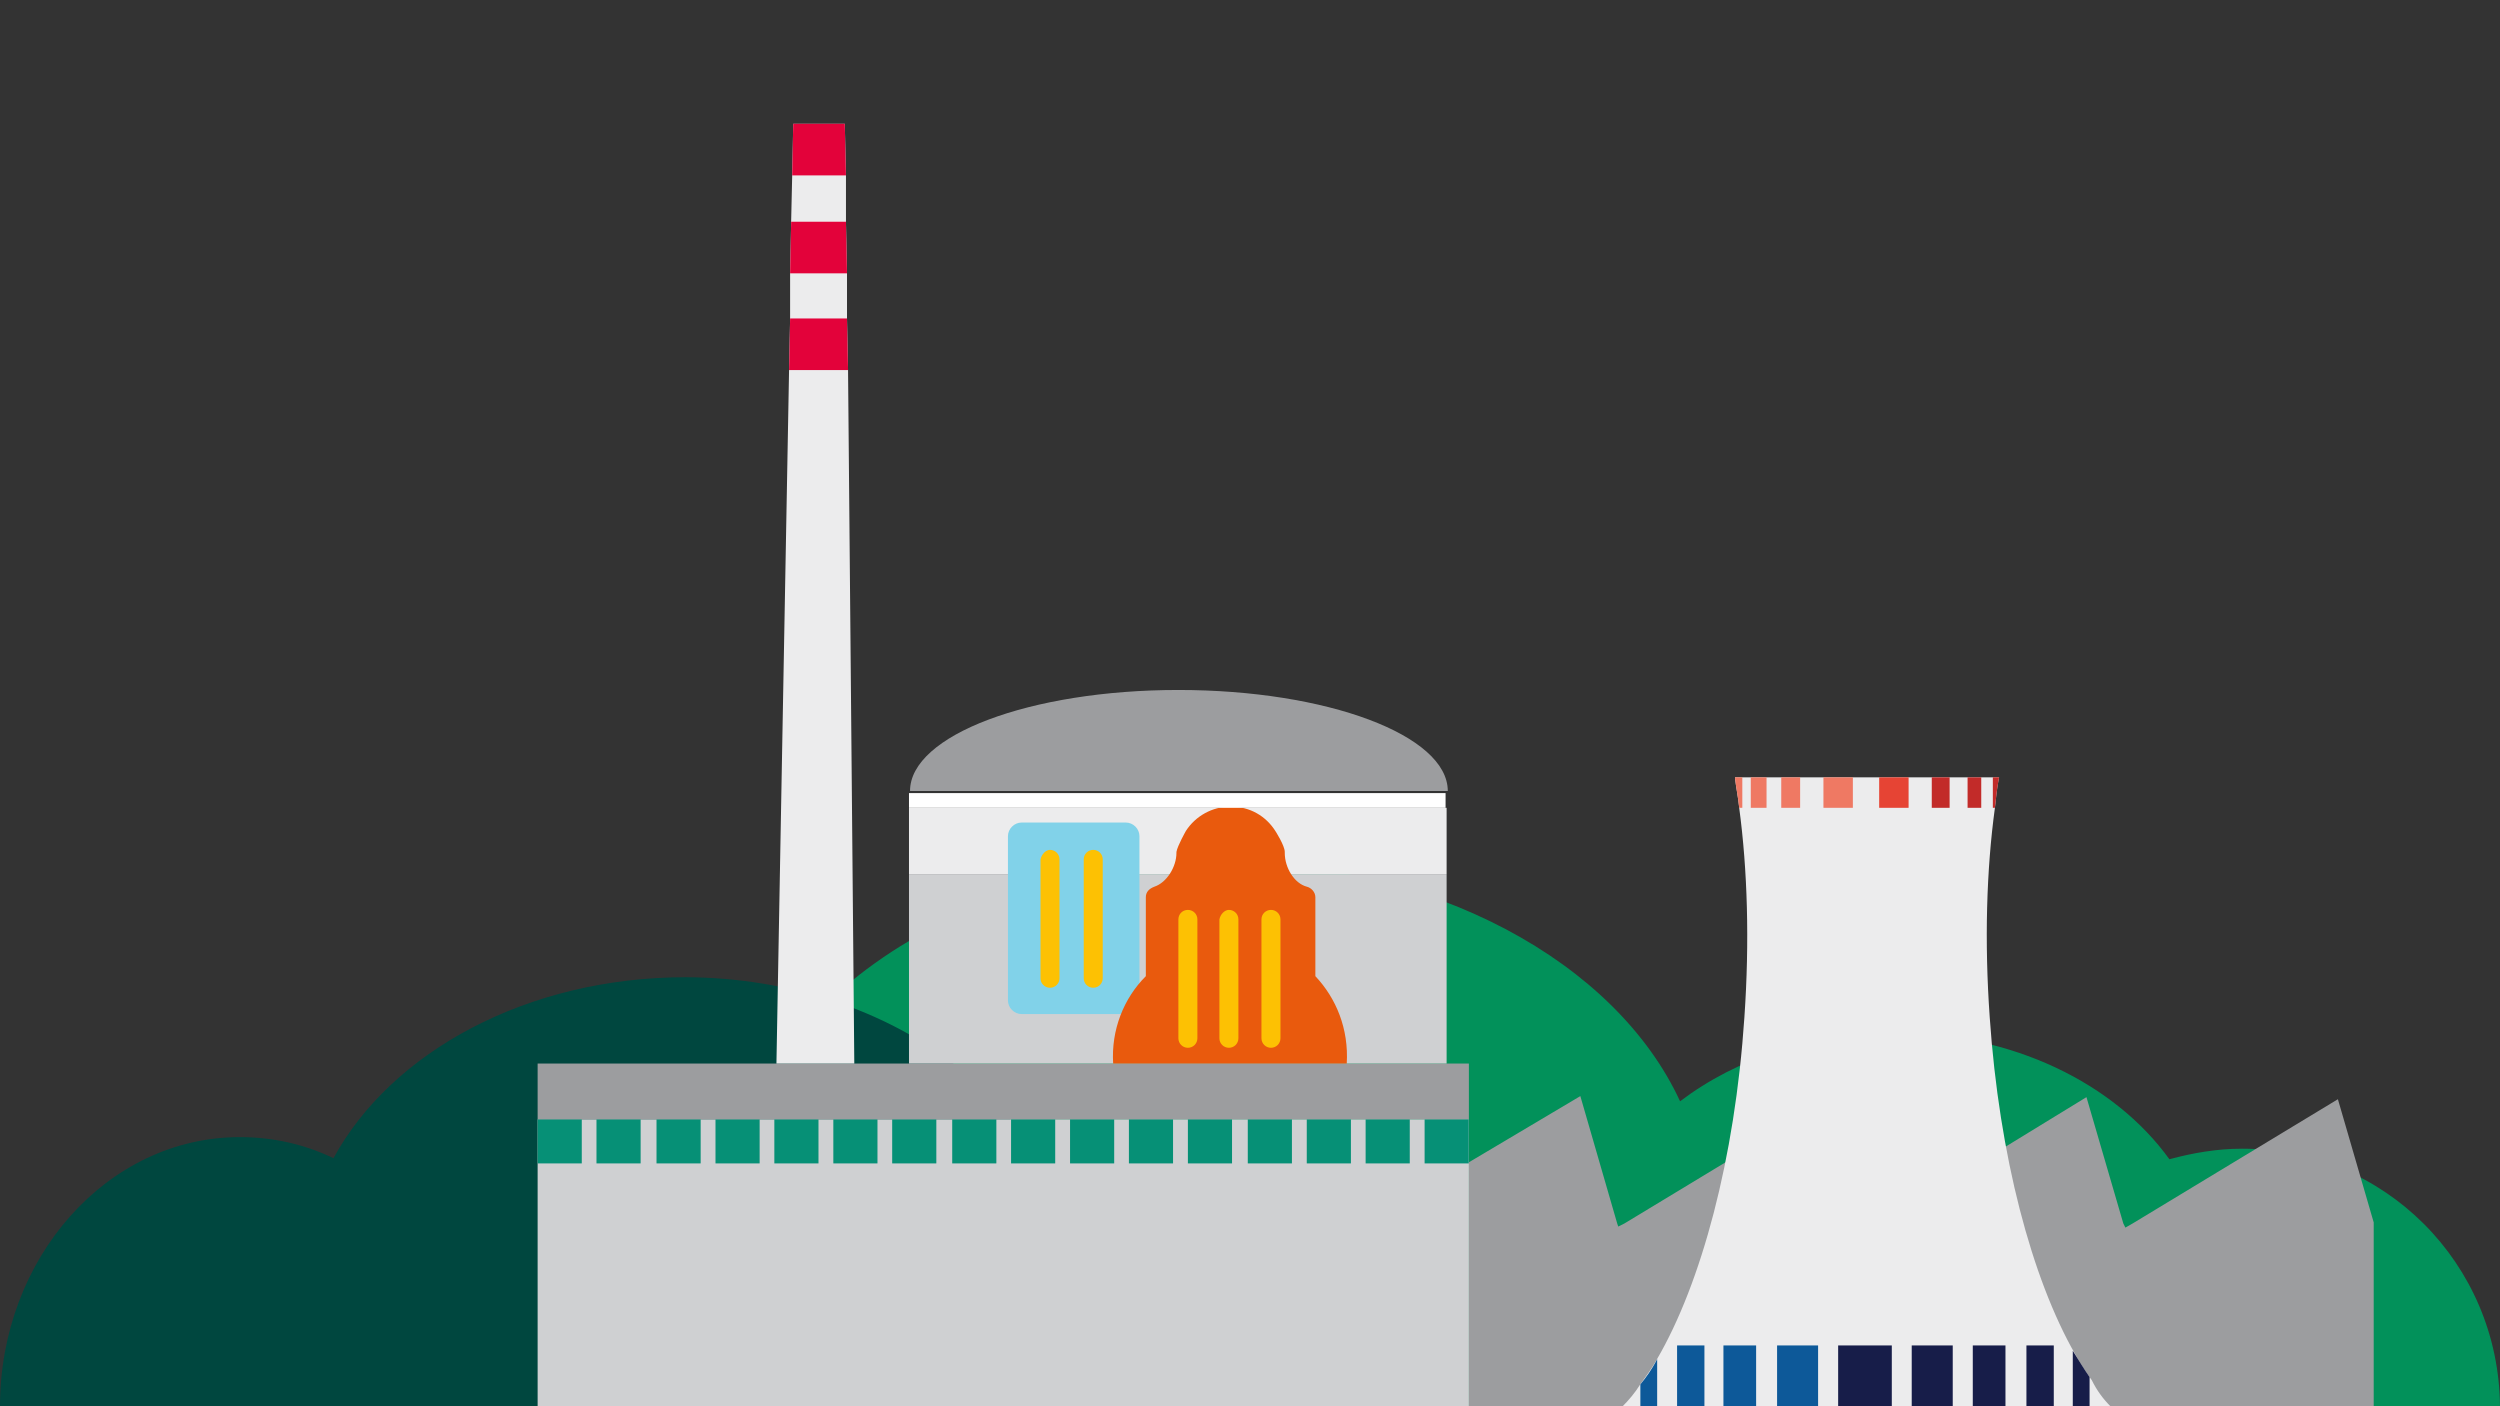 <?xml version="1.0" encoding="utf-8"?>
<!-- Generator: Adobe Illustrator 27.4.1, SVG Export Plug-In . SVG Version: 6.00 Build 0)  -->
<svg version="1.1" id="nuclear-station" xmlns="http://www.w3.org/2000/svg" xmlns:xlink="http://www.w3.org/1999/xlink" x="0px"
	 y="0px" viewBox="0 0 1920 1080" style="enable-background:new 0 0 1920 1080;" xml:space="preserve">
<rect x="0" y="0" width="1920" height="1080" fill="#333333" stroke="none"/>
<style type="text/css">
	.st0{fill:#946EB5;}
	.st1{fill:#BF7AB3;}
	.st2{fill:#02915A;}
	.st3{fill:#00473F;}
	.st4{fill:#9C9D9F;}
	.st5{fill:#CFD0D2;}
	.st6{fill:#069076;}
	.st7{fill:#ECECED;}
	.st8{fill:#81D2E9;}
	.st9{fill:#FDC103;}
	.st10{fill:#E95A0D;}
	.st11{fill:#EF7963;}
	.st12{fill:#E64434;}
	.st13{fill:#C22B29;}
	.st14{fill:#0D5999;}
	.st15{fill:#171D49;}
	.st16{fill:#E3023A;}
	.st17{fill:#FFFFFF;}
</style>
<g id="bubbleGroup">
	<g id="bubble-1">
		<circle class="st0" fill="#946EB5" cx="1431.1" cy="706.5" r="62.2"/>
		<path class="st1" fill="#BF7AB3" d="M1377,734.8c-1.6-3.2-3.2-7.3-4.8-10.5c-0.8-1.6-0.8-4-1.6-5.7s-0.8-4-0.8-5.7c0-0.8,0-0.8,0-1.6v-1.6v-3.2
			v-3.2c0-0.8,0-1.6,0-3.2c0.8-4,0.8-8.1,2.4-12.1c0.8-4,2.4-7.3,4.8-11.3c2.4-4,4-7.3,7.3-10.5c4.8-6.5,11.3-11.3,19.4-15.4
			l1.6-0.8c0.8,0,0.8-0.8,1.6-0.8l1.6-0.8h0.8l0,0l0,0l1.6-0.8h0.8h0.8c0.8,0,1.6-0.8,3.2-0.8c4-1.6,8.1-1.6,12.1-2.4h0.8h0.8h1.6
			h3.2c1.6,0,4,0,6.5,0h1.6h1.6h0.8h0.8c0.8,0,0.8,0,1.6,0c1.6,0.8,4,0.8,5.7,1.6c8.1,2.4,15.4,6.5,21,11.3c1.6,1.6,3.2,2.4,4.8,4
			c1.6,1.6,2.4,3.2,4,4.8c1.6,1.6,2.4,3.2,3.2,4.8s1.6,3.2,2.4,4.8c-0.8-1.6-2.4-3.2-4-4.8l-4-4c-1.6-1.6-3.2-2.4-4.8-3.2
			c-1.6-1.6-3.2-2.4-4.8-3.2c-6.5-4-12.9-7.3-20.2-8.9c-1.6-0.8-3.2-0.8-5.7-0.8c-0.8,0-0.8,0-1.6,0h-0.8h-1.6h-1.6h-1.6
			c-1.6,0-3.2,0-5.7,0h-2.4h-1.6h-0.8h-0.8h-1.6h-0.8h0.8h-1.6h-0.8h-0.8l-2.4,0.8l-3.2,0.8l-2.4,0.8h-0.8h-0.8l-0.8,0.8l0,0l0,0
			h-0.8l-0.8,0.8c-0.8,0-0.8,0.8-0.8,0.8l-0.8,0.8c-6.5,3.2-12.1,8.1-17,13.7c-4.8,5.7-8.9,11.3-11.3,18.6
			c-1.6,3.2-2.4,7.3-3.2,10.5v1.6v0.8v0.8c0,0.8,0,1.6,0,2.4v2.4c0,0.8,0,1.6,0,2.4c0,4,0,7.3,0.8,11.3
			C1374.5,727.5,1375.4,731.6,1377,734.8L1377,734.8z"/>
	</g>
	<g id="bubble-2">
		<circle class="st0" fill="#946EB5" cx="1431.1" cy="706.5" r="62.2"/>
		<path class="st1" fill="#BF7AB3" d="M1377,734.8c-1.6-3.2-3.2-7.3-4.8-10.5c-0.8-1.6-0.8-4-1.6-5.7s-0.8-4-0.8-5.7c0-0.8,0-0.8,0-1.6v-1.6v-3.2
			v-3.2c0-0.8,0-1.6,0-3.2c0.8-4,0.8-8.1,2.4-12.1c0.8-4,2.4-7.3,4.8-11.3c2.4-4,4-7.3,7.3-10.5c4.8-6.5,11.3-11.3,19.4-15.4
			l1.6-0.8c0.8,0,0.8-0.8,1.6-0.8l1.6-0.8h0.8l0,0l0,0l1.6-0.8h0.8h0.8c0.8,0,1.6-0.8,3.2-0.8c4-1.6,8.1-1.6,12.1-2.4h0.8h0.8h1.6
			h3.2c1.6,0,4,0,6.5,0h1.6h1.6h0.8h0.8c0.8,0,0.8,0,1.6,0c1.6,0.8,4,0.8,5.7,1.6c8.1,2.4,15.4,6.5,21,11.3c1.6,1.6,3.2,2.4,4.8,4
			c1.6,1.6,2.4,3.2,4,4.8c1.6,1.6,2.4,3.2,3.2,4.8s1.6,3.2,2.4,4.8c-0.8-1.6-2.4-3.2-4-4.8l-4-4c-1.6-1.6-3.2-2.4-4.8-3.2
			c-1.6-1.6-3.2-2.4-4.8-3.2c-6.5-4-12.9-7.3-20.2-8.9c-1.6-0.8-3.2-0.8-5.7-0.8c-0.8,0-0.8,0-1.6,0h-0.8h-1.6h-1.6h-1.6
			c-1.6,0-3.2,0-5.7,0h-2.4h-1.6h-0.8h-0.8h-1.6h-0.8h0.8h-1.6h-0.8h-0.8l-2.4,0.8l-3.2,0.8l-2.4,0.8h-0.8h-0.8l-0.8,0.8l0,0l0,0
			h-0.8l-0.8,0.8c-0.8,0-0.8,0.8-0.8,0.8l-0.8,0.8c-6.5,3.2-12.1,8.1-17,13.7c-4.8,5.7-8.9,11.3-11.3,18.6
			c-1.6,3.2-2.4,7.3-3.2,10.5v1.6v0.8v0.8c0,0.8,0,1.6,0,2.4v2.4c0,0.8,0,1.6,0,2.4c0,4,0,7.3,0.8,11.3
			C1374.5,727.5,1375.4,731.6,1377,734.8L1377,734.8z"/>
	</g>
	<g id="bubble-3">
		<circle class="st0" fill="#946EB5" cx="1431.1" cy="706.5" r="62.2"/>
		<path class="st1" fill="#BF7AB3" d="M1377,734.8c-1.6-3.2-3.2-7.3-4.8-10.5c-0.8-1.6-0.8-4-1.6-5.7s-0.8-4-0.8-5.7c0-0.8,0-0.8,0-1.6v-1.6v-3.2
			v-3.2c0-0.8,0-1.6,0-3.2c0.8-4,0.8-8.1,2.4-12.1c0.8-4,2.4-7.3,4.8-11.3c2.4-4,4-7.3,7.3-10.5c4.8-6.5,11.3-11.3,19.4-15.4
			l1.6-0.8c0.8,0,0.8-0.8,1.6-0.8l1.6-0.8h0.8l0,0l0,0l1.6-0.8h0.8h0.8c0.8,0,1.6-0.8,3.2-0.8c4-1.6,8.1-1.6,12.1-2.4h0.8h0.8h1.6
			h3.2c1.6,0,4,0,6.5,0h1.6h1.6h0.8h0.8c0.8,0,0.8,0,1.6,0c1.6,0.8,4,0.8,5.7,1.6c8.1,2.4,15.4,6.5,21,11.3c1.6,1.6,3.2,2.4,4.8,4
			c1.6,1.6,2.4,3.2,4,4.8c1.6,1.6,2.4,3.2,3.2,4.8s1.6,3.2,2.4,4.8c-0.8-1.6-2.4-3.2-4-4.8l-4-4c-1.6-1.6-3.2-2.4-4.8-3.2
			c-1.6-1.6-3.2-2.4-4.8-3.2c-6.5-4-12.9-7.3-20.2-8.9c-1.6-0.8-3.2-0.8-5.7-0.8c-0.8,0-0.8,0-1.6,0h-0.8h-1.6h-1.6h-1.6
			c-1.6,0-3.2,0-5.7,0h-2.4h-1.6h-0.8h-0.8h-1.6h-0.8h0.8h-1.6h-0.8h-0.8l-2.4,0.8l-3.2,0.8l-2.4,0.8h-0.8h-0.8l-0.8,0.8l0,0l0,0
			h-0.8l-0.8,0.8c-0.8,0-0.8,0.8-0.8,0.8l-0.8,0.8c-6.5,3.2-12.1,8.1-17,13.7c-4.8,5.7-8.9,11.3-11.3,18.6
			c-1.6,3.2-2.4,7.3-3.2,10.5v1.6v0.8v0.8c0,0.8,0,1.6,0,2.4v2.4c0,0.8,0,1.6,0,2.4c0,4,0,7.3,0.8,11.3
			C1374.5,727.5,1375.4,731.6,1377,734.8L1377,734.8z"/>
	</g>
	<g id="bubble-4">
		<circle class="st0" fill="#946EB5" cx="1431.1" cy="706.5" r="62.2"/>
		<path class="st1" fill="#BF7AB3" d="M1377,734.8c-1.6-3.2-3.2-7.3-4.8-10.5c-0.8-1.6-0.8-4-1.6-5.7s-0.8-4-0.8-5.7c0-0.8,0-0.8,0-1.6v-1.6v-3.2
			v-3.2c0-0.8,0-1.6,0-3.2c0.8-4,0.8-8.1,2.4-12.1c0.8-4,2.4-7.3,4.8-11.3c2.4-4,4-7.3,7.3-10.5c4.8-6.5,11.3-11.3,19.4-15.4
			l1.6-0.8c0.8,0,0.8-0.8,1.6-0.8l1.6-0.8h0.8l0,0l0,0l1.6-0.8h0.8h0.8c0.8,0,1.6-0.8,3.2-0.8c4-1.6,8.1-1.6,12.1-2.4h0.8h0.8h1.6
			h3.2c1.6,0,4,0,6.5,0h1.6h1.6h0.8h0.8c0.8,0,0.8,0,1.6,0c1.6,0.8,4,0.8,5.7,1.6c8.1,2.4,15.4,6.5,21,11.3c1.6,1.6,3.2,2.4,4.8,4
			c1.6,1.6,2.4,3.2,4,4.8c1.6,1.6,2.4,3.2,3.2,4.8s1.6,3.2,2.4,4.8c-0.8-1.6-2.4-3.2-4-4.8l-4-4c-1.6-1.6-3.2-2.4-4.8-3.2
			c-1.6-1.6-3.2-2.4-4.8-3.2c-6.5-4-12.9-7.3-20.2-8.9c-1.6-0.8-3.2-0.8-5.7-0.8c-0.8,0-0.8,0-1.6,0h-0.8h-1.6h-1.6h-1.6
			c-1.6,0-3.2,0-5.7,0h-2.4h-1.6h-0.8h-0.8h-1.6h-0.8h0.8h-1.6h-0.8h-0.8l-2.4,0.8l-3.2,0.8l-2.4,0.8h-0.8h-0.8l-0.8,0.8l0,0l0,0
			h-0.8l-0.8,0.8c-0.8,0-0.8,0.8-0.8,0.8l-0.8,0.8c-6.5,3.2-12.1,8.1-17,13.7c-4.8,5.7-8.9,11.3-11.3,18.6
			c-1.6,3.2-2.4,7.3-3.2,10.5v1.6v0.8v0.8c0,0.8,0,1.6,0,2.4v2.4c0,0.8,0,1.6,0,2.4c0,4,0,7.3,0.8,11.3
			C1374.5,727.5,1375.4,731.6,1377,734.8L1377,734.8z"/>
	</g>
	<g id="bubble-5">
		<circle class="st0" fill="#946EB5" cx="1431.1" cy="706.5" r="62.2"/>
		<path class="st1" fill="#BF7AB3" d="M1377,734.8c-1.6-3.2-3.2-7.3-4.8-10.5c-0.8-1.6-0.8-4-1.6-5.7s-0.8-4-0.8-5.7c0-0.8,0-0.8,0-1.6v-1.6v-3.2
			v-3.2c0-0.8,0-1.6,0-3.2c0.8-4,0.8-8.1,2.4-12.1c0.8-4,2.4-7.3,4.8-11.3c2.4-4,4-7.3,7.3-10.5c4.8-6.5,11.3-11.3,19.4-15.4
			l1.6-0.8c0.8,0,0.8-0.8,1.6-0.8l1.6-0.8h0.8l0,0l0,0l1.6-0.8h0.8h0.8c0.8,0,1.6-0.8,3.2-0.8c4-1.6,8.1-1.6,12.1-2.4h0.8h0.8h1.6
			h3.2c1.6,0,4,0,6.5,0h1.6h1.6h0.8h0.8c0.8,0,0.8,0,1.6,0c1.6,0.8,4,0.8,5.7,1.6c8.1,2.4,15.4,6.5,21,11.3c1.6,1.6,3.2,2.4,4.8,4
			c1.6,1.6,2.4,3.2,4,4.8c1.6,1.6,2.4,3.2,3.2,4.8s1.6,3.2,2.4,4.8c-0.8-1.6-2.4-3.2-4-4.8l-4-4c-1.6-1.6-3.2-2.4-4.8-3.2
			c-1.6-1.6-3.2-2.4-4.8-3.2c-6.5-4-12.9-7.3-20.2-8.9c-1.6-0.8-3.2-0.8-5.7-0.8c-0.8,0-0.8,0-1.6,0h-0.8h-1.6h-1.6h-1.6
			c-1.6,0-3.2,0-5.7,0h-2.4h-1.6h-0.8h-0.8h-1.6h-0.8h0.8h-1.6h-0.8h-0.8l-2.4,0.8l-3.2,0.8l-2.4,0.8h-0.8h-0.8l-0.8,0.8l0,0l0,0
			h-0.8l-0.8,0.8c-0.8,0-0.8,0.8-0.8,0.8l-0.8,0.8c-6.5,3.2-12.1,8.1-17,13.7c-4.8,5.7-8.9,11.3-11.3,18.6
			c-1.6,3.2-2.4,7.3-3.2,10.5v1.6v0.8v0.8c0,0.8,0,1.6,0,2.4v2.4c0,0.8,0,1.6,0,2.4c0,4,0,7.3,0.8,11.3
			C1374.5,727.5,1375.4,731.6,1377,734.8L1377,734.8z"/>
	</g>
	<g id="bubble-6">
		<circle class="st0" fill="#946EB5" cx="1431.1" cy="706.5" r="62.2"/>
		<path class="st1" fill="#BF7AB3" d="M1377,734.8c-1.6-3.2-3.2-7.3-4.8-10.5c-0.8-1.6-0.8-4-1.6-5.7s-0.8-4-0.8-5.7c0-0.8,0-0.8,0-1.6v-1.6v-3.2
			v-3.2c0-0.8,0-1.6,0-3.2c0.8-4,0.8-8.1,2.4-12.1c0.8-4,2.4-7.3,4.8-11.3c2.4-4,4-7.3,7.3-10.5c4.8-6.5,11.3-11.3,19.4-15.4
			l1.6-0.8c0.8,0,0.8-0.8,1.6-0.8l1.6-0.8h0.8l0,0l0,0l1.6-0.8h0.8h0.8c0.8,0,1.6-0.8,3.2-0.8c4-1.6,8.1-1.6,12.1-2.4h0.8h0.8h1.6
			h3.2c1.6,0,4,0,6.5,0h1.6h1.6h0.8h0.8c0.8,0,0.8,0,1.6,0c1.6,0.8,4,0.8,5.7,1.6c8.1,2.4,15.4,6.5,21,11.3c1.6,1.6,3.2,2.4,4.8,4
			c1.6,1.6,2.4,3.2,4,4.8c1.6,1.6,2.4,3.2,3.2,4.8s1.6,3.2,2.4,4.8c-0.8-1.6-2.4-3.2-4-4.8l-4-4c-1.6-1.6-3.2-2.4-4.8-3.2
			c-1.6-1.6-3.2-2.4-4.8-3.2c-6.5-4-12.9-7.3-20.2-8.9c-1.6-0.8-3.2-0.8-5.7-0.8c-0.8,0-0.8,0-1.6,0h-0.8h-1.6h-1.6h-1.6
			c-1.6,0-3.2,0-5.7,0h-2.4h-1.6h-0.8h-0.8h-1.6h-0.8h0.8h-1.6h-0.8h-0.8l-2.4,0.8l-3.2,0.8l-2.4,0.8h-0.8h-0.8l-0.8,0.8l0,0l0,0
			h-0.8l-0.8,0.8c-0.8,0-0.8,0.8-0.8,0.8l-0.8,0.8c-6.5,3.2-12.1,8.1-17,13.7c-4.8,5.7-8.9,11.3-11.3,18.6
			c-1.6,3.2-2.4,7.3-3.2,10.5v1.6v0.8v0.8c0,0.8,0,1.6,0,2.4v2.4c0,0.8,0,1.6,0,2.4c0,4,0,7.3,0.8,11.3
			C1374.5,727.5,1375.4,731.6,1377,734.8L1377,734.8z"/>
	</g>
	<g id="bubble-7">
		<circle class="st0" fill="#946EB5" cx="1431.1" cy="706.5" r="62.2"/>
		<path class="st1" fill="#BF7AB3" d="M1377,734.8c-1.6-3.2-3.2-7.3-4.8-10.5c-0.8-1.6-0.8-4-1.6-5.7s-0.8-4-0.8-5.7c0-0.8,0-0.8,0-1.6v-1.6v-3.2
			v-3.2c0-0.8,0-1.6,0-3.2c0.8-4,0.8-8.1,2.4-12.1c0.8-4,2.4-7.3,4.8-11.3c2.4-4,4-7.3,7.3-10.5c4.8-6.5,11.3-11.3,19.4-15.4
			l1.6-0.8c0.8,0,0.8-0.8,1.6-0.8l1.6-0.8h0.8l0,0l0,0l1.6-0.8h0.8h0.8c0.8,0,1.6-0.8,3.2-0.8c4-1.6,8.1-1.6,12.1-2.4h0.8h0.8h1.6
			h3.2c1.6,0,4,0,6.5,0h1.6h1.6h0.8h0.8c0.8,0,0.8,0,1.6,0c1.6,0.8,4,0.8,5.7,1.6c8.1,2.4,15.4,6.5,21,11.3c1.6,1.6,3.2,2.4,4.8,4
			c1.6,1.6,2.4,3.2,4,4.8c1.6,1.6,2.4,3.2,3.2,4.8s1.6,3.2,2.4,4.8c-0.8-1.6-2.4-3.2-4-4.8l-4-4c-1.6-1.6-3.2-2.4-4.8-3.2
			c-1.6-1.6-3.2-2.4-4.8-3.2c-6.5-4-12.9-7.3-20.2-8.9c-1.6-0.8-3.2-0.8-5.7-0.8c-0.8,0-0.8,0-1.6,0h-0.8h-1.6h-1.6h-1.6
			c-1.6,0-3.2,0-5.7,0h-2.4h-1.6h-0.8h-0.8h-1.6h-0.8h0.8h-1.6h-0.8h-0.8l-2.4,0.8l-3.2,0.8l-2.4,0.8h-0.8h-0.8l-0.8,0.8l0,0l0,0
			h-0.8l-0.8,0.8c-0.8,0-0.8,0.8-0.8,0.8l-0.8,0.8c-6.5,3.2-12.1,8.1-17,13.7c-4.8,5.7-8.9,11.3-11.3,18.6
			c-1.6,3.2-2.4,7.3-3.2,10.5v1.6v0.8v0.8c0,0.8,0,1.6,0,2.4v2.4c0,0.8,0,1.6,0,2.4c0,4,0,7.3,0.8,11.3
			C1374.5,727.5,1375.4,731.6,1377,734.8L1377,734.8z"/>
	</g>
	<g id="bubble-8">
		<circle class="st0" fill="#946EB5" cx="1431.1" cy="706.5" r="62.2"/>
		<path class="st1" fill="#BF7AB3" d="M1377,734.8c-1.6-3.2-3.2-7.3-4.8-10.5c-0.8-1.6-0.8-4-1.6-5.7s-0.8-4-0.8-5.7c0-0.8,0-0.8,0-1.6v-1.6v-3.2
			v-3.2c0-0.8,0-1.6,0-3.2c0.8-4,0.8-8.1,2.4-12.1c0.8-4,2.4-7.3,4.8-11.3c2.4-4,4-7.3,7.3-10.5c4.8-6.5,11.3-11.3,19.4-15.4
			l1.6-0.8c0.8,0,0.8-0.8,1.6-0.8l1.6-0.8h0.8l0,0l0,0l1.6-0.8h0.8h0.8c0.8,0,1.6-0.8,3.2-0.8c4-1.6,8.1-1.6,12.1-2.4h0.8h0.8h1.6
			h3.2c1.6,0,4,0,6.5,0h1.6h1.6h0.8h0.8c0.8,0,0.8,0,1.6,0c1.6,0.8,4,0.8,5.7,1.6c8.1,2.4,15.4,6.5,21,11.3c1.6,1.6,3.2,2.4,4.8,4
			c1.6,1.6,2.4,3.2,4,4.8c1.6,1.6,2.4,3.2,3.2,4.8s1.6,3.2,2.4,4.8c-0.8-1.6-2.4-3.2-4-4.8l-4-4c-1.6-1.6-3.2-2.4-4.8-3.2
			c-1.6-1.6-3.2-2.4-4.8-3.2c-6.5-4-12.9-7.3-20.2-8.9c-1.6-0.8-3.2-0.8-5.7-0.8c-0.8,0-0.8,0-1.6,0h-0.8h-1.6h-1.6h-1.6
			c-1.6,0-3.2,0-5.7,0h-2.4h-1.6h-0.8h-0.8h-1.6h-0.8h0.8h-1.6h-0.8h-0.8l-2.4,0.8l-3.2,0.8l-2.4,0.8h-0.8h-0.8l-0.8,0.8l0,0l0,0
			h-0.8l-0.8,0.8c-0.8,0-0.8,0.8-0.8,0.8l-0.8,0.8c-6.5,3.2-12.1,8.1-17,13.7c-4.8,5.7-8.9,11.3-11.3,18.6
			c-1.6,3.2-2.4,7.3-3.2,10.5v1.6v0.8v0.8c0,0.8,0,1.6,0,2.4v2.4c0,0.8,0,1.6,0,2.4c0,4,0,7.3,0.8,11.3
			C1374.5,727.5,1375.4,731.6,1377,734.8L1377,734.8z"/>
	</g>
	<g id="bubble-9">
		<circle class="st0" fill="#946EB5" cx="1431.1" cy="706.5" r="62.2"/>
		<path class="st1" fill="#BF7AB3" d="M1377,734.8c-1.6-3.2-3.2-7.3-4.8-10.5c-0.8-1.6-0.8-4-1.6-5.7s-0.8-4-0.8-5.7c0-0.8,0-0.8,0-1.6v-1.6v-3.2
			v-3.2c0-0.8,0-1.6,0-3.2c0.8-4,0.8-8.1,2.4-12.1c0.8-4,2.4-7.3,4.8-11.3c2.4-4,4-7.3,7.3-10.5c4.8-6.5,11.3-11.3,19.4-15.4
			l1.6-0.8c0.8,0,0.8-0.8,1.6-0.8l1.6-0.8h0.8l0,0l0,0l1.6-0.8h0.8h0.8c0.8,0,1.6-0.8,3.2-0.8c4-1.6,8.1-1.6,12.1-2.4h0.8h0.8h1.6
			h3.2c1.6,0,4,0,6.5,0h1.6h1.6h0.8h0.8c0.8,0,0.8,0,1.6,0c1.6,0.8,4,0.8,5.7,1.6c8.1,2.4,15.4,6.5,21,11.3c1.6,1.6,3.2,2.4,4.8,4
			c1.6,1.6,2.4,3.2,4,4.8c1.6,1.6,2.4,3.2,3.2,4.8s1.6,3.2,2.4,4.8c-0.8-1.6-2.4-3.2-4-4.8l-4-4c-1.6-1.6-3.2-2.4-4.8-3.2
			c-1.6-1.6-3.2-2.4-4.8-3.2c-6.5-4-12.9-7.3-20.2-8.9c-1.6-0.8-3.2-0.8-5.7-0.8c-0.8,0-0.8,0-1.6,0h-0.8h-1.6h-1.6h-1.6
			c-1.6,0-3.2,0-5.7,0h-2.4h-1.6h-0.8h-0.8h-1.6h-0.8h0.8h-1.6h-0.8h-0.8l-2.4,0.8l-3.2,0.8l-2.4,0.8h-0.8h-0.8l-0.8,0.8l0,0l0,0
			h-0.8l-0.8,0.8c-0.8,0-0.8,0.8-0.8,0.8l-0.8,0.8c-6.5,3.2-12.1,8.1-17,13.7c-4.8,5.7-8.9,11.3-11.3,18.6
			c-1.6,3.2-2.4,7.3-3.2,10.5v1.6v0.8v0.8c0,0.8,0,1.6,0,2.4v2.4c0,0.8,0,1.6,0,2.4c0,4,0,7.3,0.8,11.3
			C1374.5,727.5,1375.4,731.6,1377,734.8L1377,734.8z"/>
	</g>
	<g id="bubble-10">
		<circle class="st0" fill="#946EB5" cx="1431.1" cy="706.5" r="62.2"/>
		<path class="st1" fill="#BF7AB3" d="M1377,734.8c-1.6-3.2-3.2-7.3-4.8-10.5c-0.8-1.6-0.8-4-1.6-5.7s-0.8-4-0.8-5.7c0-0.8,0-0.8,0-1.6v-1.6v-3.2
			v-3.2c0-0.8,0-1.6,0-3.2c0.8-4,0.8-8.1,2.4-12.1c0.8-4,2.4-7.3,4.8-11.3c2.4-4,4-7.3,7.3-10.5c4.8-6.5,11.3-11.3,19.4-15.4
			l1.6-0.8c0.8,0,0.8-0.8,1.6-0.8l1.6-0.8h0.8l0,0l0,0l1.6-0.8h0.8h0.8c0.8,0,1.6-0.8,3.2-0.8c4-1.6,8.1-1.6,12.1-2.4h0.8h0.8h1.6
			h3.2c1.6,0,4,0,6.5,0h1.6h1.6h0.8h0.8c0.8,0,0.8,0,1.6,0c1.6,0.8,4,0.8,5.7,1.6c8.1,2.4,15.4,6.5,21,11.3c1.6,1.6,3.2,2.4,4.8,4
			c1.6,1.6,2.4,3.2,4,4.8c1.6,1.6,2.4,3.2,3.2,4.8s1.6,3.2,2.4,4.8c-0.8-1.6-2.4-3.2-4-4.8l-4-4c-1.6-1.6-3.2-2.4-4.8-3.2
			c-1.6-1.6-3.2-2.4-4.8-3.2c-6.5-4-12.9-7.3-20.2-8.9c-1.6-0.8-3.2-0.8-5.7-0.8c-0.8,0-0.8,0-1.6,0h-0.8h-1.6h-1.6h-1.6
			c-1.6,0-3.2,0-5.7,0h-2.4h-1.6h-0.8h-0.8h-1.6h-0.8h0.8h-1.6h-0.8h-0.8l-2.4,0.8l-3.2,0.8l-2.4,0.8h-0.8h-0.8l-0.8,0.8l0,0l0,0
			h-0.8l-0.8,0.8c-0.8,0-0.8,0.8-0.8,0.8l-0.8,0.8c-6.5,3.2-12.1,8.1-17,13.7c-4.8,5.7-8.9,11.3-11.3,18.6
			c-1.6,3.2-2.4,7.3-3.2,10.5v1.6v0.8v0.8c0,0.8,0,1.6,0,2.4v2.4c0,0.8,0,1.6,0,2.4c0,4,0,7.3,0.8,11.3
			C1374.5,727.5,1375.4,731.6,1377,734.8L1377,734.8z"/>
	</g>
	<g id="bubble-11">
		<circle class="st0" fill="#946EB5" cx="1431.1" cy="706.5" r="62.2"/>
		<path class="st1" fill="#BF7AB3" d="M1377,734.8c-1.6-3.2-3.2-7.3-4.8-10.5c-0.8-1.6-0.8-4-1.6-5.7s-0.8-4-0.8-5.7c0-0.8,0-0.8,0-1.6v-1.6v-3.2
			v-3.2c0-0.8,0-1.6,0-3.2c0.8-4,0.8-8.1,2.4-12.1c0.8-4,2.4-7.3,4.8-11.3c2.4-4,4-7.3,7.3-10.5c4.8-6.5,11.3-11.3,19.4-15.4
			l1.6-0.8c0.8,0,0.8-0.8,1.6-0.8l1.6-0.8h0.8l0,0l0,0l1.6-0.8h0.8h0.8c0.8,0,1.6-0.8,3.2-0.8c4-1.6,8.1-1.6,12.1-2.4h0.8h0.8h1.6
			h3.2c1.6,0,4,0,6.5,0h1.6h1.6h0.8h0.8c0.8,0,0.8,0,1.6,0c1.6,0.8,4,0.8,5.7,1.6c8.1,2.4,15.4,6.5,21,11.3c1.6,1.6,3.2,2.4,4.8,4
			c1.6,1.6,2.4,3.2,4,4.8c1.6,1.6,2.4,3.2,3.2,4.8s1.6,3.2,2.4,4.8c-0.8-1.6-2.4-3.2-4-4.8l-4-4c-1.6-1.6-3.2-2.4-4.8-3.2
			c-1.6-1.6-3.2-2.4-4.8-3.2c-6.5-4-12.9-7.3-20.2-8.9c-1.6-0.8-3.2-0.8-5.7-0.8c-0.8,0-0.8,0-1.6,0h-0.8h-1.6h-1.6h-1.6
			c-1.6,0-3.2,0-5.7,0h-2.4h-1.6h-0.8h-0.8h-1.6h-0.8h0.8h-1.6h-0.8h-0.8l-2.4,0.8l-3.2,0.8l-2.4,0.8h-0.8h-0.8l-0.8,0.8l0,0l0,0
			h-0.8l-0.8,0.8c-0.8,0-0.8,0.8-0.8,0.8l-0.8,0.8c-6.5,3.2-12.1,8.1-17,13.7c-4.8,5.7-8.9,11.3-11.3,18.6
			c-1.6,3.2-2.4,7.3-3.2,10.5v1.6v0.8v0.8c0,0.8,0,1.6,0,2.4v2.4c0,0.8,0,1.6,0,2.4c0,4,0,7.3,0.8,11.3
			C1374.5,727.5,1375.4,731.6,1377,734.8L1377,734.8z"/>
	</g>
	<g id="bubble-12">
		<circle class="st0" fill="#946EB5" cx="1431.1" cy="706.5" r="62.2"/>
		<path class="st1" fill="#BF7AB3" d="M1377,734.8c-1.6-3.2-3.2-7.3-4.8-10.5c-0.8-1.6-0.8-4-1.6-5.7s-0.8-4-0.8-5.7c0-0.8,0-0.8,0-1.6v-1.6v-3.2
			v-3.2c0-0.8,0-1.6,0-3.2c0.8-4,0.8-8.1,2.4-12.1c0.8-4,2.4-7.3,4.8-11.3c2.4-4,4-7.3,7.3-10.5c4.8-6.5,11.3-11.3,19.4-15.4
			l1.6-0.8c0.8,0,0.8-0.8,1.6-0.8l1.6-0.8h0.8l0,0l0,0l1.6-0.8h0.8h0.8c0.8,0,1.6-0.8,3.2-0.8c4-1.6,8.1-1.6,12.1-2.4h0.8h0.8h1.6
			h3.2c1.6,0,4,0,6.5,0h1.6h1.6h0.8h0.8c0.8,0,0.8,0,1.6,0c1.6,0.8,4,0.8,5.7,1.6c8.1,2.4,15.4,6.5,21,11.3c1.6,1.6,3.2,2.4,4.8,4
			c1.6,1.6,2.4,3.2,4,4.8c1.6,1.6,2.4,3.2,3.2,4.8s1.6,3.2,2.4,4.8c-0.8-1.6-2.4-3.2-4-4.8l-4-4c-1.6-1.6-3.2-2.4-4.8-3.2
			c-1.6-1.6-3.2-2.4-4.8-3.2c-6.5-4-12.9-7.3-20.2-8.9c-1.6-0.8-3.2-0.8-5.7-0.8c-0.8,0-0.8,0-1.6,0h-0.8h-1.6h-1.6h-1.6
			c-1.6,0-3.2,0-5.7,0h-2.4h-1.6h-0.8h-0.8h-1.6h-0.8h0.8h-1.6h-0.8h-0.8l-2.4,0.8l-3.2,0.8l-2.4,0.8h-0.8h-0.8l-0.8,0.8l0,0l0,0
			h-0.8l-0.8,0.8c-0.8,0-0.8,0.8-0.8,0.8l-0.8,0.8c-6.5,3.2-12.1,8.1-17,13.7c-4.8,5.7-8.9,11.3-11.3,18.6
			c-1.6,3.2-2.4,7.3-3.2,10.5v1.6v0.8v0.8c0,0.8,0,1.6,0,2.4v2.4c0,0.8,0,1.6,0,2.4c0,4,0,7.3,0.8,11.3
			C1374.5,727.5,1375.4,731.6,1377,734.8L1377,734.8z"/>
	</g>
	<g id="bubble-13">
		<circle class="st0" fill="#946EB5" cx="1431.1" cy="706.5" r="62.2"/>
		<path class="st1" fill="#BF7AB3" d="M1377,734.8c-1.6-3.2-3.2-7.3-4.8-10.5c-0.8-1.6-0.8-4-1.6-5.7s-0.8-4-0.8-5.7c0-0.8,0-0.8,0-1.6v-1.6v-3.2
			v-3.2c0-0.8,0-1.6,0-3.2c0.8-4,0.8-8.1,2.4-12.1c0.8-4,2.4-7.3,4.8-11.3c2.4-4,4-7.3,7.3-10.5c4.8-6.5,11.3-11.3,19.4-15.4
			l1.6-0.8c0.8,0,0.8-0.8,1.6-0.8l1.6-0.8h0.8l0,0l0,0l1.6-0.8h0.8h0.8c0.8,0,1.6-0.8,3.2-0.8c4-1.6,8.1-1.6,12.1-2.4h0.8h0.8h1.6
			h3.2c1.6,0,4,0,6.5,0h1.6h1.6h0.8h0.8c0.8,0,0.8,0,1.6,0c1.6,0.8,4,0.8,5.7,1.6c8.1,2.4,15.4,6.5,21,11.3c1.6,1.6,3.2,2.4,4.8,4
			c1.6,1.6,2.4,3.2,4,4.8c1.6,1.6,2.4,3.2,3.2,4.8s1.6,3.2,2.4,4.8c-0.8-1.6-2.4-3.2-4-4.8l-4-4c-1.6-1.6-3.2-2.4-4.8-3.2
			c-1.6-1.6-3.2-2.4-4.8-3.2c-6.5-4-12.9-7.3-20.2-8.9c-1.6-0.8-3.2-0.8-5.7-0.8c-0.8,0-0.8,0-1.6,0h-0.8h-1.6h-1.6h-1.6
			c-1.6,0-3.2,0-5.7,0h-2.4h-1.6h-0.8h-0.8h-1.6h-0.8h0.8h-1.6h-0.8h-0.8l-2.4,0.8l-3.2,0.8l-2.4,0.8h-0.8h-0.8l-0.8,0.8l0,0l0,0
			h-0.8l-0.8,0.8c-0.8,0-0.8,0.8-0.8,0.8l-0.8,0.8c-6.5,3.2-12.1,8.1-17,13.7c-4.8,5.7-8.9,11.3-11.3,18.6
			c-1.6,3.2-2.4,7.3-3.2,10.5v1.6v0.8v0.8c0,0.8,0,1.6,0,2.4v2.4c0,0.8,0,1.6,0,2.4c0,4,0,7.3,0.8,11.3
			C1374.5,727.5,1375.4,731.6,1377,734.8L1377,734.8z"/>
	</g>
	<g id="bubble-14">
		<circle class="st0" fill="#946EB5" cx="1431.1" cy="706.5" r="62.2"/>
		<path class="st1" fill="#BF7AB3" d="M1377,734.8c-1.6-3.2-3.2-7.3-4.8-10.5c-0.8-1.6-0.8-4-1.6-5.7s-0.8-4-0.8-5.7c0-0.8,0-0.8,0-1.6v-1.6v-3.2
			v-3.2c0-0.8,0-1.6,0-3.2c0.8-4,0.8-8.1,2.4-12.1c0.8-4,2.4-7.3,4.8-11.3c2.4-4,4-7.3,7.3-10.5c4.8-6.5,11.3-11.3,19.4-15.4
			l1.6-0.8c0.8,0,0.8-0.8,1.6-0.8l1.6-0.8h0.8l0,0l0,0l1.6-0.8h0.8h0.8c0.8,0,1.6-0.8,3.2-0.8c4-1.6,8.1-1.6,12.1-2.4h0.8h0.8h1.6
			h3.2c1.6,0,4,0,6.5,0h1.6h1.6h0.8h0.8c0.8,0,0.8,0,1.6,0c1.6,0.8,4,0.8,5.7,1.6c8.1,2.4,15.4,6.5,21,11.3c1.6,1.6,3.2,2.4,4.8,4
			c1.6,1.6,2.4,3.2,4,4.8c1.6,1.6,2.4,3.2,3.2,4.8s1.6,3.2,2.4,4.8c-0.8-1.6-2.4-3.2-4-4.8l-4-4c-1.6-1.6-3.2-2.4-4.8-3.2
			c-1.6-1.6-3.2-2.4-4.8-3.2c-6.5-4-12.9-7.3-20.2-8.9c-1.6-0.8-3.2-0.8-5.7-0.8c-0.8,0-0.8,0-1.6,0h-0.8h-1.6h-1.6h-1.6
			c-1.6,0-3.2,0-5.7,0h-2.4h-1.6h-0.8h-0.8h-1.6h-0.8h0.8h-1.6h-0.8h-0.8l-2.4,0.8l-3.2,0.8l-2.4,0.8h-0.8h-0.8l-0.8,0.8l0,0l0,0
			h-0.8l-0.8,0.8c-0.8,0-0.8,0.8-0.8,0.8l-0.8,0.8c-6.5,3.2-12.1,8.1-17,13.7c-4.8,5.7-8.9,11.3-11.3,18.6
			c-1.6,3.2-2.4,7.3-3.2,10.5v1.6v0.8v0.8c0,0.8,0,1.6,0,2.4v2.4c0,0.8,0,1.6,0,2.4c0,4,0,7.3,0.8,11.3
			C1374.5,727.5,1375.4,731.6,1377,734.8L1377,734.8z"/>
	</g>
	<g id="bubble-15">
		<circle class="st0" fill="#946EB5" cx="1431.1" cy="706.5" r="62.2"/>
		<path class="st1" fill="#BF7AB3" d="M1377,734.8c-1.6-3.2-3.2-7.3-4.8-10.5c-0.8-1.6-0.8-4-1.6-5.7s-0.8-4-0.8-5.7c0-0.8,0-0.8,0-1.6v-1.6v-3.2
			v-3.2c0-0.8,0-1.6,0-3.2c0.8-4,0.8-8.1,2.4-12.1c0.8-4,2.4-7.3,4.8-11.3c2.4-4,4-7.3,7.3-10.5c4.8-6.5,11.3-11.3,19.4-15.4
			l1.6-0.8c0.8,0,0.8-0.8,1.6-0.8l1.6-0.8h0.8l0,0l0,0l1.6-0.8h0.8h0.8c0.8,0,1.6-0.8,3.2-0.8c4-1.6,8.1-1.6,12.1-2.4h0.8h0.8h1.6
			h3.2c1.6,0,4,0,6.5,0h1.6h1.6h0.8h0.8c0.8,0,0.8,0,1.6,0c1.6,0.8,4,0.8,5.7,1.6c8.1,2.4,15.4,6.5,21,11.3c1.6,1.6,3.2,2.4,4.8,4
			c1.6,1.6,2.4,3.2,4,4.8c1.6,1.6,2.4,3.2,3.2,4.8s1.6,3.2,2.4,4.8c-0.8-1.6-2.4-3.2-4-4.8l-4-4c-1.6-1.6-3.2-2.4-4.8-3.2
			c-1.6-1.6-3.2-2.4-4.8-3.2c-6.5-4-12.9-7.3-20.2-8.9c-1.6-0.8-3.2-0.8-5.7-0.8c-0.8,0-0.8,0-1.6,0h-0.8h-1.6h-1.6h-1.6
			c-1.6,0-3.2,0-5.7,0h-2.4h-1.6h-0.8h-0.8h-1.6h-0.8h0.8h-1.6h-0.8h-0.8l-2.4,0.8l-3.2,0.8l-2.4,0.8h-0.8h-0.8l-0.8,0.8l0,0l0,0
			h-0.8l-0.8,0.8c-0.8,0-0.8,0.8-0.8,0.8l-0.8,0.8c-6.5,3.2-12.1,8.1-17,13.7c-4.8,5.7-8.9,11.3-11.3,18.6
			c-1.6,3.2-2.4,7.3-3.2,10.5v1.6v0.8v0.8c0,0.8,0,1.6,0,2.4v2.4c0,0.8,0,1.6,0,2.4c0,4,0,7.3,0.8,11.3
			C1374.5,727.5,1375.4,731.6,1377,734.8L1377,734.8z"/>
	</g>
	<g id="bubble-16">
		<circle class="st0" fill="#946EB5" cx="1431.1" cy="706.5" r="62.2"/>
		<path class="st1" fill="#BF7AB3" d="M1377,734.8c-1.6-3.2-3.2-7.3-4.8-10.5c-0.8-1.6-0.8-4-1.6-5.7s-0.8-4-0.8-5.7c0-0.8,0-0.8,0-1.6v-1.6v-3.2
			v-3.2c0-0.8,0-1.6,0-3.2c0.8-4,0.8-8.1,2.4-12.1c0.8-4,2.4-7.3,4.8-11.3c2.4-4,4-7.3,7.3-10.5c4.8-6.5,11.3-11.3,19.4-15.4
			l1.6-0.8c0.8,0,0.8-0.8,1.6-0.8l1.6-0.8h0.8l0,0l0,0l1.6-0.8h0.8h0.8c0.8,0,1.6-0.8,3.2-0.8c4-1.6,8.1-1.6,12.1-2.4h0.8h0.8h1.6
			h3.2c1.6,0,4,0,6.5,0h1.6h1.6h0.8h0.8c0.8,0,0.8,0,1.6,0c1.6,0.8,4,0.8,5.7,1.6c8.1,2.4,15.4,6.5,21,11.3c1.6,1.6,3.2,2.4,4.8,4
			c1.6,1.6,2.4,3.2,4,4.8c1.6,1.6,2.4,3.2,3.2,4.8s1.6,3.2,2.4,4.8c-0.8-1.6-2.4-3.2-4-4.8l-4-4c-1.6-1.6-3.2-2.4-4.8-3.2
			c-1.6-1.6-3.2-2.4-4.8-3.2c-6.5-4-12.9-7.3-20.2-8.9c-1.6-0.8-3.2-0.8-5.7-0.8c-0.8,0-0.8,0-1.6,0h-0.8h-1.6h-1.6h-1.6
			c-1.6,0-3.2,0-5.7,0h-2.4h-1.6h-0.8h-0.8h-1.6h-0.8h0.8h-1.6h-0.8h-0.8l-2.4,0.8l-3.2,0.8l-2.4,0.8h-0.8h-0.8l-0.8,0.8l0,0l0,0
			h-0.8l-0.8,0.8c-0.8,0-0.8,0.8-0.8,0.8l-0.8,0.8c-6.5,3.2-12.1,8.1-17,13.7c-4.8,5.7-8.9,11.3-11.3,18.6
			c-1.6,3.2-2.4,7.3-3.2,10.5v1.6v0.8v0.8c0,0.8,0,1.6,0,2.4v2.4c0,0.8,0,1.6,0,2.4c0,4,0,7.3,0.8,11.3
			C1374.5,727.5,1375.4,731.6,1377,734.8L1377,734.8z"/>
	</g>
	<g id="bubble-17">
		<circle class="st0" fill="#946EB5" cx="1431.1" cy="706.5" r="62.2"/>
		<path class="st1" fill="#BF7AB3" d="M1377,734.8c-1.6-3.2-3.2-7.3-4.8-10.5c-0.8-1.6-0.8-4-1.6-5.7s-0.8-4-0.8-5.7c0-0.8,0-0.8,0-1.6v-1.6v-3.2
			v-3.2c0-0.8,0-1.6,0-3.2c0.8-4,0.8-8.1,2.4-12.1c0.8-4,2.4-7.3,4.8-11.3c2.4-4,4-7.3,7.3-10.5c4.8-6.5,11.3-11.3,19.4-15.4
			l1.6-0.8c0.8,0,0.8-0.8,1.6-0.8l1.6-0.8h0.8l0,0l0,0l1.6-0.8h0.8h0.8c0.8,0,1.6-0.8,3.2-0.8c4-1.6,8.1-1.6,12.1-2.4h0.8h0.8h1.6
			h3.2c1.6,0,4,0,6.5,0h1.6h1.6h0.8h0.8c0.8,0,0.8,0,1.6,0c1.6,0.8,4,0.8,5.7,1.6c8.1,2.4,15.4,6.5,21,11.3c1.6,1.6,3.2,2.4,4.8,4
			c1.6,1.6,2.4,3.2,4,4.8c1.6,1.6,2.4,3.2,3.2,4.8s1.6,3.2,2.4,4.8c-0.8-1.6-2.4-3.2-4-4.8l-4-4c-1.6-1.6-3.2-2.4-4.8-3.2
			c-1.6-1.6-3.2-2.4-4.8-3.2c-6.5-4-12.9-7.3-20.2-8.9c-1.6-0.8-3.2-0.8-5.7-0.8c-0.8,0-0.8,0-1.6,0h-0.8h-1.6h-1.6h-1.6
			c-1.6,0-3.2,0-5.7,0h-2.4h-1.6h-0.8h-0.8h-1.6h-0.8h0.8h-1.6h-0.8h-0.8l-2.4,0.8l-3.2,0.8l-2.4,0.8h-0.8h-0.8l-0.8,0.8l0,0l0,0
			h-0.8l-0.8,0.8c-0.8,0-0.8,0.8-0.8,0.8l-0.8,0.8c-6.5,3.2-12.1,8.1-17,13.7c-4.8,5.7-8.9,11.3-11.3,18.6
			c-1.6,3.2-2.4,7.3-3.2,10.5v1.6v0.8v0.8c0,0.8,0,1.6,0,2.4v2.4c0,0.8,0,1.6,0,2.4c0,4,0,7.3,0.8,11.3
			C1374.5,727.5,1375.4,731.6,1377,734.8L1377,734.8z"/>
	</g>
	<g id="bubble-18">
		<circle class="st0" fill="#946EB5" cx="1431.1" cy="706.5" r="62.2"/>
		<path class="st1" fill="#BF7AB3" d="M1377,734.8c-1.6-3.2-3.2-7.3-4.8-10.5c-0.8-1.6-0.8-4-1.6-5.7s-0.8-4-0.8-5.7c0-0.8,0-0.8,0-1.6v-1.6v-3.2
			v-3.2c0-0.8,0-1.6,0-3.2c0.8-4,0.8-8.1,2.4-12.1c0.8-4,2.4-7.3,4.8-11.3c2.4-4,4-7.3,7.3-10.5c4.8-6.5,11.3-11.3,19.4-15.4
			l1.6-0.8c0.8,0,0.8-0.8,1.6-0.8l1.6-0.8h0.8l0,0l0,0l1.6-0.8h0.8h0.8c0.8,0,1.6-0.8,3.2-0.8c4-1.6,8.1-1.6,12.1-2.4h0.8h0.8h1.6
			h3.2c1.6,0,4,0,6.5,0h1.6h1.6h0.8h0.8c0.8,0,0.8,0,1.6,0c1.6,0.8,4,0.8,5.7,1.6c8.1,2.4,15.4,6.5,21,11.3c1.6,1.6,3.2,2.4,4.8,4
			c1.6,1.6,2.4,3.2,4,4.8c1.6,1.6,2.4,3.2,3.2,4.8s1.6,3.2,2.4,4.8c-0.8-1.6-2.4-3.2-4-4.8l-4-4c-1.6-1.6-3.2-2.4-4.8-3.2
			c-1.6-1.6-3.2-2.4-4.8-3.2c-6.5-4-12.9-7.3-20.2-8.9c-1.6-0.8-3.2-0.8-5.7-0.8c-0.8,0-0.8,0-1.6,0h-0.8h-1.6h-1.6h-1.6
			c-1.6,0-3.2,0-5.7,0h-2.4h-1.6h-0.8h-0.8h-1.6h-0.8h0.8h-1.6h-0.8h-0.8l-2.4,0.8l-3.2,0.8l-2.4,0.8h-0.8h-0.8l-0.8,0.8l0,0l0,0
			h-0.8l-0.8,0.8c-0.8,0-0.8,0.8-0.8,0.8l-0.8,0.8c-6.5,3.2-12.1,8.1-17,13.7c-4.8,5.7-8.9,11.3-11.3,18.6
			c-1.6,3.2-2.4,7.3-3.2,10.5v1.6v0.8v0.8c0,0.8,0,1.6,0,2.4v2.4c0,0.8,0,1.6,0,2.4c0,4,0,7.3,0.8,11.3
			C1374.5,727.5,1375.4,731.6,1377,734.8L1377,734.8z"/>
	</g>
	<g id="bubble-19">
		<circle class="st0" fill="#946EB5" cx="1431.1" cy="706.5" r="62.2"/>
		<path class="st1" fill="#BF7AB3" d="M1377,734.8c-1.6-3.2-3.2-7.3-4.8-10.5c-0.8-1.6-0.8-4-1.6-5.7s-0.8-4-0.8-5.7c0-0.8,0-0.8,0-1.6v-1.6v-3.2
			v-3.2c0-0.8,0-1.6,0-3.2c0.8-4,0.8-8.1,2.4-12.1c0.8-4,2.4-7.3,4.8-11.3c2.4-4,4-7.3,7.3-10.5c4.8-6.5,11.3-11.3,19.4-15.4
			l1.6-0.8c0.8,0,0.8-0.8,1.6-0.8l1.6-0.8h0.8l0,0l0,0l1.6-0.8h0.8h0.8c0.8,0,1.6-0.8,3.2-0.8c4-1.6,8.1-1.6,12.1-2.4h0.8h0.8h1.6
			h3.2c1.6,0,4,0,6.5,0h1.6h1.6h0.8h0.8c0.8,0,0.8,0,1.6,0c1.6,0.8,4,0.8,5.7,1.6c8.1,2.4,15.4,6.5,21,11.3c1.6,1.6,3.2,2.4,4.8,4
			c1.6,1.6,2.4,3.2,4,4.8c1.6,1.6,2.4,3.2,3.2,4.8s1.6,3.2,2.4,4.8c-0.8-1.6-2.4-3.2-4-4.8l-4-4c-1.6-1.6-3.2-2.4-4.8-3.2
			c-1.6-1.6-3.2-2.4-4.8-3.2c-6.5-4-12.9-7.3-20.2-8.9c-1.6-0.8-3.2-0.8-5.7-0.8c-0.8,0-0.8,0-1.6,0h-0.8h-1.6h-1.6h-1.6
			c-1.6,0-3.2,0-5.7,0h-2.4h-1.6h-0.8h-0.8h-1.6h-0.8h0.8h-1.6h-0.8h-0.8l-2.4,0.8l-3.2,0.8l-2.4,0.8h-0.8h-0.8l-0.8,0.8l0,0l0,0
			h-0.8l-0.8,0.8c-0.8,0-0.8,0.8-0.8,0.8l-0.8,0.8c-6.5,3.2-12.1,8.1-17,13.7c-4.8,5.7-8.9,11.3-11.3,18.6
			c-1.6,3.2-2.4,7.3-3.2,10.5v1.6v0.8v0.8c0,0.8,0,1.6,0,2.4v2.4c0,0.8,0,1.6,0,2.4c0,4,0,7.3,0.8,11.3
			C1374.5,727.5,1375.4,731.6,1377,734.8L1377,734.8z"/>
	</g>
	<g id="bubble-20">
		<circle class="st0" fill="#946EB5" cx="1431.1" cy="706.5" r="62.2"/>
		<path class="st1" fill="#BF7AB3" d="M1377,734.8c-1.6-3.2-3.2-7.3-4.8-10.5c-0.8-1.6-0.8-4-1.6-5.7s-0.8-4-0.8-5.7c0-0.8,0-0.8,0-1.6v-1.6v-3.2
			v-3.2c0-0.8,0-1.6,0-3.2c0.8-4,0.8-8.1,2.4-12.1c0.8-4,2.4-7.3,4.8-11.3c2.4-4,4-7.3,7.3-10.5c4.8-6.5,11.3-11.3,19.4-15.4
			l1.6-0.8c0.8,0,0.8-0.8,1.6-0.8l1.6-0.8h0.8l0,0l0,0l1.6-0.8h0.8h0.8c0.8,0,1.6-0.8,3.2-0.8c4-1.6,8.1-1.6,12.1-2.4h0.8h0.8h1.6
			h3.2c1.6,0,4,0,6.5,0h1.6h1.6h0.8h0.8c0.8,0,0.8,0,1.6,0c1.6,0.8,4,0.8,5.7,1.6c8.1,2.4,15.4,6.5,21,11.3c1.6,1.6,3.2,2.4,4.8,4
			c1.6,1.6,2.4,3.2,4,4.8c1.6,1.6,2.4,3.2,3.2,4.8s1.6,3.2,2.4,4.8c-0.8-1.6-2.4-3.2-4-4.8l-4-4c-1.6-1.6-3.2-2.4-4.8-3.2
			c-1.6-1.6-3.2-2.4-4.8-3.2c-6.5-4-12.9-7.3-20.2-8.9c-1.6-0.8-3.2-0.8-5.7-0.8c-0.8,0-0.8,0-1.6,0h-0.8h-1.6h-1.6h-1.6
			c-1.6,0-3.2,0-5.7,0h-2.4h-1.6h-0.8h-0.8h-1.6h-0.8h0.8h-1.6h-0.8h-0.8l-2.4,0.8l-3.2,0.8l-2.4,0.8h-0.8h-0.8l-0.8,0.8l0,0l0,0
			h-0.8l-0.8,0.8c-0.8,0-0.8,0.8-0.8,0.8l-0.8,0.8c-6.5,3.2-12.1,8.1-17,13.7c-4.8,5.7-8.9,11.3-11.3,18.6
			c-1.6,3.2-2.4,7.3-3.2,10.5v1.6v0.8v0.8c0,0.8,0,1.6,0,2.4v2.4c0,0.8,0,1.6,0,2.4c0,4,0,7.3,0.8,11.3
			C1374.5,727.5,1375.4,731.6,1377,734.8L1377,734.8z"/>
	</g>
	<g id="bubble-21">
		<circle class="st0" fill="#946EB5" cx="1431.1" cy="706.5" r="62.2"/>
		<path class="st1" fill="#BF7AB3" d="M1377,734.8c-1.6-3.2-3.2-7.3-4.8-10.5c-0.8-1.6-0.8-4-1.6-5.7s-0.8-4-0.8-5.7c0-0.8,0-0.8,0-1.6v-1.6v-3.2
			v-3.2c0-0.8,0-1.6,0-3.2c0.8-4,0.8-8.1,2.4-12.1c0.8-4,2.4-7.3,4.8-11.3c2.4-4,4-7.3,7.3-10.5c4.8-6.5,11.3-11.3,19.4-15.4
			l1.6-0.8c0.8,0,0.8-0.8,1.6-0.8l1.6-0.8h0.8l0,0l0,0l1.6-0.8h0.8h0.8c0.8,0,1.6-0.8,3.2-0.8c4-1.6,8.1-1.6,12.1-2.4h0.8h0.8h1.6
			h3.2c1.6,0,4,0,6.5,0h1.6h1.6h0.8h0.8c0.8,0,0.8,0,1.6,0c1.6,0.8,4,0.8,5.7,1.6c8.1,2.4,15.4,6.5,21,11.3c1.6,1.6,3.2,2.4,4.8,4
			c1.6,1.6,2.4,3.2,4,4.8c1.6,1.6,2.4,3.2,3.2,4.8s1.6,3.2,2.4,4.8c-0.8-1.6-2.4-3.2-4-4.8l-4-4c-1.6-1.6-3.2-2.4-4.8-3.2
			c-1.6-1.6-3.2-2.4-4.8-3.2c-6.5-4-12.9-7.3-20.2-8.9c-1.6-0.8-3.2-0.8-5.7-0.8c-0.8,0-0.8,0-1.6,0h-0.8h-1.6h-1.6h-1.6
			c-1.6,0-3.2,0-5.7,0h-2.4h-1.6h-0.8h-0.8h-1.6h-0.8h0.8h-1.6h-0.8h-0.8l-2.4,0.8l-3.2,0.8l-2.4,0.8h-0.8h-0.8l-0.8,0.8l0,0l0,0
			h-0.8l-0.8,0.8c-0.8,0-0.8,0.8-0.8,0.8l-0.8,0.8c-6.5,3.2-12.1,8.1-17,13.7c-4.8,5.7-8.9,11.3-11.3,18.6
			c-1.6,3.2-2.4,7.3-3.2,10.5v1.6v0.8v0.8c0,0.8,0,1.6,0,2.4v2.4c0,0.8,0,1.6,0,2.4c0,4,0,7.3,0.8,11.3
			C1374.5,727.5,1375.4,731.6,1377,734.8L1377,734.8z"/>
	</g>
	<g id="bubble-22">
		<circle class="st0" fill="#946EB5" cx="1431.1" cy="706.5" r="62.2"/>
		<path class="st1" fill="#BF7AB3" d="M1377,734.8c-1.6-3.2-3.2-7.3-4.8-10.5c-0.8-1.6-0.8-4-1.6-5.7s-0.8-4-0.8-5.7c0-0.8,0-0.8,0-1.6v-1.6v-3.2
			v-3.2c0-0.8,0-1.6,0-3.2c0.8-4,0.8-8.1,2.4-12.1c0.8-4,2.4-7.3,4.8-11.3c2.4-4,4-7.3,7.3-10.5c4.8-6.5,11.3-11.3,19.4-15.4
			l1.6-0.8c0.8,0,0.8-0.8,1.6-0.8l1.6-0.8h0.8l0,0l0,0l1.6-0.8h0.8h0.8c0.8,0,1.6-0.8,3.2-0.8c4-1.6,8.1-1.6,12.1-2.4h0.8h0.8h1.6
			h3.2c1.6,0,4,0,6.5,0h1.6h1.6h0.8h0.8c0.8,0,0.8,0,1.6,0c1.6,0.8,4,0.8,5.7,1.6c8.1,2.4,15.4,6.5,21,11.3c1.6,1.6,3.2,2.4,4.8,4
			c1.6,1.6,2.4,3.2,4,4.8c1.6,1.6,2.4,3.2,3.2,4.8s1.6,3.2,2.4,4.8c-0.8-1.6-2.4-3.2-4-4.8l-4-4c-1.6-1.6-3.2-2.4-4.8-3.2
			c-1.6-1.6-3.2-2.4-4.8-3.2c-6.5-4-12.9-7.3-20.2-8.9c-1.6-0.8-3.2-0.8-5.7-0.8c-0.8,0-0.8,0-1.6,0h-0.8h-1.6h-1.6h-1.6
			c-1.6,0-3.2,0-5.7,0h-2.4h-1.6h-0.8h-0.8h-1.6h-0.8h0.8h-1.6h-0.8h-0.8l-2.4,0.8l-3.2,0.8l-2.4,0.8h-0.8h-0.8l-0.8,0.8l0,0l0,0
			h-0.8l-0.8,0.8c-0.8,0-0.8,0.8-0.8,0.8l-0.8,0.8c-6.5,3.2-12.1,8.1-17,13.7c-4.8,5.7-8.9,11.3-11.3,18.6
			c-1.6,3.2-2.4,7.3-3.2,10.5v1.6v0.8v0.8c0,0.8,0,1.6,0,2.4v2.4c0,0.8,0,1.6,0,2.4c0,4,0,7.3,0.8,11.3
			C1374.5,727.5,1375.4,731.6,1377,734.8L1377,734.8z"/>
	</g>
	<g id="bubble-23">
		<circle class="st0" fill="#946EB5" cx="1431.1" cy="706.5" r="62.2"/>
		<path class="st1" fill="#BF7AB3" d="M1377,734.8c-1.6-3.2-3.2-7.3-4.8-10.5c-0.8-1.6-0.8-4-1.6-5.7s-0.8-4-0.8-5.7c0-0.8,0-0.8,0-1.6v-1.6v-3.2
			v-3.2c0-0.8,0-1.6,0-3.2c0.8-4,0.8-8.1,2.4-12.1c0.8-4,2.4-7.3,4.8-11.3c2.4-4,4-7.3,7.3-10.5c4.8-6.5,11.3-11.3,19.4-15.4
			l1.6-0.8c0.8,0,0.8-0.8,1.6-0.8l1.6-0.8h0.8l0,0l0,0l1.6-0.8h0.8h0.8c0.8,0,1.6-0.8,3.2-0.8c4-1.6,8.1-1.6,12.1-2.4h0.8h0.8h1.6
			h3.2c1.6,0,4,0,6.5,0h1.6h1.6h0.8h0.8c0.8,0,0.8,0,1.6,0c1.6,0.8,4,0.8,5.7,1.6c8.1,2.4,15.4,6.5,21,11.3c1.6,1.6,3.2,2.4,4.8,4
			c1.6,1.6,2.4,3.2,4,4.8c1.6,1.6,2.4,3.2,3.2,4.8s1.6,3.2,2.4,4.8c-0.8-1.6-2.4-3.2-4-4.8l-4-4c-1.6-1.6-3.2-2.4-4.8-3.2
			c-1.6-1.6-3.2-2.4-4.8-3.2c-6.5-4-12.9-7.3-20.2-8.9c-1.6-0.8-3.2-0.8-5.7-0.8c-0.8,0-0.8,0-1.6,0h-0.8h-1.6h-1.6h-1.6
			c-1.6,0-3.2,0-5.7,0h-2.4h-1.6h-0.8h-0.8h-1.6h-0.8h0.8h-1.6h-0.8h-0.8l-2.4,0.8l-3.2,0.8l-2.4,0.8h-0.8h-0.8l-0.8,0.8l0,0l0,0
			h-0.8l-0.8,0.8c-0.8,0-0.8,0.8-0.8,0.8l-0.8,0.8c-6.5,3.2-12.1,8.1-17,13.7c-4.8,5.7-8.9,11.3-11.3,18.6
			c-1.6,3.2-2.4,7.3-3.2,10.5v1.6v0.8v0.8c0,0.8,0,1.6,0,2.4v2.4c0,0.8,0,1.6,0,2.4c0,4,0,7.3,0.8,11.3
			C1374.5,727.5,1375.4,731.6,1377,734.8L1377,734.8z"/>
	</g>
	<g id="bubble-24">
		<circle class="st0" fill="#946EB5" cx="1431.1" cy="706.5" r="62.2"/>
		<path class="st1" fill="#BF7AB3" d="M1377,734.8c-1.6-3.2-3.2-7.3-4.8-10.5c-0.8-1.6-0.8-4-1.6-5.7s-0.8-4-0.8-5.7c0-0.8,0-0.8,0-1.6v-1.6v-3.2
			v-3.2c0-0.8,0-1.6,0-3.2c0.8-4,0.8-8.1,2.4-12.1c0.8-4,2.4-7.3,4.8-11.3c2.4-4,4-7.3,7.3-10.5c4.8-6.5,11.3-11.3,19.4-15.4
			l1.6-0.8c0.8,0,0.8-0.8,1.6-0.8l1.6-0.8h0.8l0,0l0,0l1.6-0.8h0.8h0.8c0.8,0,1.6-0.8,3.2-0.8c4-1.6,8.1-1.6,12.1-2.4h0.8h0.8h1.6
			h3.2c1.6,0,4,0,6.5,0h1.6h1.6h0.8h0.8c0.8,0,0.8,0,1.6,0c1.6,0.8,4,0.8,5.7,1.6c8.1,2.4,15.4,6.5,21,11.3c1.6,1.6,3.2,2.4,4.8,4
			c1.6,1.6,2.4,3.2,4,4.8c1.6,1.6,2.4,3.2,3.2,4.8s1.6,3.2,2.4,4.8c-0.8-1.6-2.4-3.2-4-4.8l-4-4c-1.6-1.6-3.2-2.4-4.8-3.2
			c-1.6-1.6-3.2-2.4-4.8-3.2c-6.5-4-12.9-7.3-20.2-8.9c-1.6-0.8-3.2-0.8-5.7-0.8c-0.8,0-0.8,0-1.6,0h-0.8h-1.6h-1.6h-1.6
			c-1.6,0-3.2,0-5.7,0h-2.4h-1.6h-0.8h-0.8h-1.6h-0.8h0.8h-1.6h-0.8h-0.8l-2.4,0.8l-3.2,0.8l-2.4,0.8h-0.8h-0.8l-0.8,0.8l0,0l0,0
			h-0.8l-0.8,0.8c-0.8,0-0.8,0.8-0.8,0.8l-0.8,0.8c-6.5,3.2-12.1,8.1-17,13.7c-4.8,5.7-8.9,11.3-11.3,18.6
			c-1.6,3.2-2.4,7.3-3.2,10.5v1.6v0.8v0.8c0,0.8,0,1.6,0,2.4v2.4c0,0.8,0,1.6,0,2.4c0,4,0,7.3,0.8,11.3
			C1374.5,727.5,1375.4,731.6,1377,734.8L1377,734.8z"/>
	</g>
	<g id="bubble-25">
		<circle class="st0" fill="#946EB5" cx="1431.1" cy="706.5" r="62.2"/>
		<path class="st1" fill="#BF7AB3" d="M1377,734.8c-1.6-3.2-3.2-7.3-4.8-10.5c-0.8-1.6-0.8-4-1.6-5.7s-0.8-4-0.8-5.7c0-0.8,0-0.8,0-1.6v-1.6v-3.2
			v-3.2c0-0.8,0-1.6,0-3.2c0.8-4,0.8-8.1,2.4-12.1c0.8-4,2.4-7.3,4.8-11.3c2.4-4,4-7.3,7.3-10.5c4.8-6.5,11.3-11.3,19.4-15.4
			l1.6-0.8c0.8,0,0.8-0.8,1.6-0.8l1.6-0.8h0.8l0,0l0,0l1.6-0.8h0.8h0.8c0.8,0,1.6-0.8,3.2-0.8c4-1.6,8.1-1.6,12.1-2.4h0.8h0.8h1.6
			h3.2c1.6,0,4,0,6.5,0h1.6h1.6h0.8h0.8c0.8,0,0.8,0,1.6,0c1.6,0.8,4,0.8,5.7,1.6c8.1,2.4,15.4,6.5,21,11.3c1.6,1.6,3.2,2.4,4.8,4
			c1.6,1.6,2.4,3.2,4,4.8c1.6,1.6,2.4,3.2,3.2,4.8s1.6,3.2,2.4,4.8c-0.8-1.6-2.4-3.2-4-4.8l-4-4c-1.6-1.6-3.2-2.4-4.8-3.2
			c-1.6-1.6-3.2-2.4-4.8-3.2c-6.5-4-12.9-7.3-20.2-8.9c-1.6-0.8-3.2-0.8-5.7-0.8c-0.8,0-0.8,0-1.6,0h-0.8h-1.6h-1.6h-1.6
			c-1.6,0-3.2,0-5.7,0h-2.4h-1.6h-0.8h-0.8h-1.6h-0.8h0.8h-1.6h-0.8h-0.8l-2.4,0.8l-3.2,0.8l-2.4,0.8h-0.8h-0.8l-0.8,0.8l0,0l0,0
			h-0.8l-0.8,0.8c-0.8,0-0.8,0.8-0.8,0.8l-0.8,0.8c-6.5,3.2-12.1,8.1-17,13.7c-4.8,5.7-8.9,11.3-11.3,18.6
			c-1.6,3.2-2.4,7.3-3.2,10.5v1.6v0.8v0.8c0,0.8,0,1.6,0,2.4v2.4c0,0.8,0,1.6,0,2.4c0,4,0,7.3,0.8,11.3
			C1374.5,727.5,1375.4,731.6,1377,734.8L1377,734.8z"/>
	</g>
	<g id="bubble-26">
		<circle class="st0" fill="#946EB5" cx="1431.1" cy="706.5" r="62.2"/>
		<path class="st1" fill="#BF7AB3" d="M1377,734.8c-1.6-3.2-3.2-7.3-4.8-10.5c-0.8-1.6-0.8-4-1.6-5.7s-0.8-4-0.8-5.7c0-0.8,0-0.8,0-1.6v-1.6v-3.2
			v-3.2c0-0.8,0-1.6,0-3.2c0.8-4,0.8-8.1,2.4-12.1c0.8-4,2.4-7.3,4.8-11.3c2.4-4,4-7.3,7.3-10.5c4.8-6.5,11.3-11.3,19.4-15.4
			l1.6-0.8c0.8,0,0.8-0.8,1.6-0.8l1.6-0.8h0.8l0,0l0,0l1.6-0.8h0.8h0.8c0.8,0,1.6-0.8,3.2-0.8c4-1.6,8.1-1.6,12.1-2.4h0.8h0.8h1.6
			h3.2c1.6,0,4,0,6.5,0h1.6h1.6h0.8h0.8c0.8,0,0.8,0,1.6,0c1.6,0.8,4,0.8,5.7,1.6c8.1,2.4,15.4,6.5,21,11.3c1.6,1.6,3.2,2.4,4.8,4
			c1.6,1.6,2.4,3.2,4,4.8c1.6,1.6,2.4,3.2,3.2,4.8s1.6,3.2,2.4,4.8c-0.8-1.6-2.4-3.2-4-4.8l-4-4c-1.6-1.6-3.2-2.4-4.8-3.2
			c-1.6-1.6-3.2-2.4-4.8-3.2c-6.5-4-12.9-7.3-20.2-8.9c-1.6-0.8-3.2-0.8-5.7-0.8c-0.8,0-0.8,0-1.6,0h-0.8h-1.6h-1.6h-1.6
			c-1.6,0-3.2,0-5.7,0h-2.4h-1.6h-0.8h-0.8h-1.6h-0.8h0.8h-1.6h-0.8h-0.8l-2.4,0.8l-3.2,0.8l-2.4,0.8h-0.8h-0.8l-0.8,0.8l0,0l0,0
			h-0.8l-0.8,0.8c-0.8,0-0.8,0.8-0.8,0.8l-0.8,0.8c-6.5,3.2-12.1,8.1-17,13.7c-4.8,5.7-8.9,11.3-11.3,18.6
			c-1.6,3.2-2.4,7.3-3.2,10.5v1.6v0.8v0.8c0,0.8,0,1.6,0,2.4v2.4c0,0.8,0,1.6,0,2.4c0,4,0,7.3,0.8,11.3
			C1374.5,727.5,1375.4,731.6,1377,734.8L1377,734.8z"/>
	</g>
	<g id="bubble-27">
		<circle class="st0" fill="#946EB5" cx="1431.1" cy="706.5" r="62.2"/>
		<path class="st1" fill="#BF7AB3" d="M1377,734.8c-1.6-3.2-3.2-7.3-4.8-10.5c-0.8-1.6-0.8-4-1.6-5.7s-0.8-4-0.8-5.7c0-0.8,0-0.8,0-1.6v-1.6v-3.2
			v-3.2c0-0.8,0-1.6,0-3.2c0.8-4,0.8-8.1,2.4-12.1c0.8-4,2.4-7.3,4.8-11.3c2.4-4,4-7.3,7.3-10.5c4.8-6.5,11.3-11.3,19.4-15.4
			l1.6-0.8c0.8,0,0.8-0.8,1.6-0.8l1.6-0.8h0.8l0,0l0,0l1.6-0.8h0.8h0.8c0.8,0,1.6-0.8,3.2-0.8c4-1.6,8.1-1.6,12.1-2.4h0.8h0.8h1.6
			h3.2c1.6,0,4,0,6.5,0h1.6h1.6h0.8h0.8c0.8,0,0.8,0,1.6,0c1.6,0.8,4,0.8,5.7,1.6c8.1,2.4,15.4,6.5,21,11.3c1.6,1.6,3.2,2.4,4.8,4
			c1.6,1.6,2.4,3.2,4,4.8c1.6,1.6,2.4,3.2,3.2,4.8s1.6,3.2,2.4,4.8c-0.8-1.6-2.4-3.2-4-4.8l-4-4c-1.6-1.6-3.2-2.4-4.8-3.2
			c-1.6-1.6-3.2-2.4-4.8-3.2c-6.5-4-12.9-7.3-20.2-8.9c-1.6-0.8-3.2-0.8-5.7-0.8c-0.8,0-0.8,0-1.6,0h-0.8h-1.6h-1.6h-1.6
			c-1.6,0-3.2,0-5.7,0h-2.4h-1.6h-0.8h-0.8h-1.6h-0.8h0.8h-1.6h-0.8h-0.8l-2.4,0.8l-3.2,0.8l-2.4,0.8h-0.8h-0.8l-0.8,0.8l0,0l0,0
			h-0.8l-0.8,0.8c-0.8,0-0.8,0.8-0.8,0.8l-0.8,0.8c-6.5,3.2-12.1,8.1-17,13.7c-4.8,5.7-8.9,11.3-11.3,18.6
			c-1.6,3.2-2.4,7.3-3.2,10.5v1.6v0.8v0.8c0,0.8,0,1.6,0,2.4v2.4c0,0.8,0,1.6,0,2.4c0,4,0,7.3,0.8,11.3
			C1374.5,727.5,1375.4,731.6,1377,734.8L1377,734.8z"/>
	</g>
	<g id="bubble-28">
		<circle class="st0" fill="#946EB5" cx="1431.1" cy="706.5" r="62.2"/>
		<path class="st1" fill="#BF7AB3" d="M1377,734.8c-1.6-3.2-3.2-7.3-4.8-10.5c-0.8-1.6-0.8-4-1.6-5.7s-0.8-4-0.8-5.7c0-0.8,0-0.8,0-1.6v-1.6v-3.2
			v-3.2c0-0.8,0-1.6,0-3.2c0.8-4,0.8-8.1,2.4-12.1c0.8-4,2.4-7.3,4.8-11.3c2.4-4,4-7.3,7.3-10.5c4.8-6.5,11.3-11.3,19.4-15.4
			l1.6-0.8c0.8,0,0.8-0.8,1.6-0.8l1.6-0.8h0.8l0,0l0,0l1.6-0.8h0.8h0.8c0.8,0,1.6-0.8,3.2-0.8c4-1.6,8.1-1.6,12.1-2.4h0.8h0.8h1.6
			h3.2c1.6,0,4,0,6.5,0h1.6h1.6h0.8h0.8c0.8,0,0.8,0,1.6,0c1.6,0.8,4,0.8,5.7,1.6c8.1,2.4,15.4,6.5,21,11.3c1.6,1.6,3.2,2.4,4.8,4
			c1.6,1.6,2.4,3.2,4,4.8c1.6,1.6,2.4,3.2,3.2,4.8s1.6,3.2,2.4,4.8c-0.8-1.6-2.4-3.2-4-4.8l-4-4c-1.6-1.6-3.2-2.4-4.8-3.2
			c-1.6-1.6-3.2-2.4-4.8-3.2c-6.5-4-12.9-7.3-20.2-8.9c-1.6-0.8-3.2-0.8-5.7-0.8c-0.8,0-0.8,0-1.6,0h-0.8h-1.6h-1.6h-1.6
			c-1.6,0-3.2,0-5.7,0h-2.4h-1.6h-0.8h-0.8h-1.6h-0.8h0.8h-1.6h-0.8h-0.8l-2.4,0.8l-3.2,0.8l-2.4,0.8h-0.8h-0.8l-0.8,0.8l0,0l0,0
			h-0.8l-0.8,0.8c-0.8,0-0.8,0.8-0.8,0.8l-0.8,0.8c-6.5,3.2-12.1,8.1-17,13.7c-4.8,5.7-8.9,11.3-11.3,18.6
			c-1.6,3.2-2.4,7.3-3.2,10.5v1.6v0.8v0.8c0,0.8,0,1.6,0,2.4v2.4c0,0.8,0,1.6,0,2.4c0,4,0,7.3,0.8,11.3
			C1374.5,727.5,1375.4,731.6,1377,734.8L1377,734.8z"/>
	</g>
	<g id="bubble-29">
		<circle class="st0" fill="#946EB5" cx="1431.1" cy="706.5" r="62.2"/>
		<path class="st1" fill="#BF7AB3" d="M1377,734.8c-1.6-3.2-3.2-7.3-4.8-10.5c-0.8-1.6-0.8-4-1.6-5.7s-0.8-4-0.8-5.7c0-0.8,0-0.8,0-1.6v-1.6v-3.2
			v-3.2c0-0.8,0-1.6,0-3.2c0.8-4,0.8-8.1,2.4-12.1c0.8-4,2.4-7.3,4.8-11.3c2.4-4,4-7.3,7.3-10.5c4.8-6.5,11.3-11.3,19.4-15.4
			l1.6-0.8c0.8,0,0.8-0.8,1.6-0.8l1.6-0.8h0.8l0,0l0,0l1.6-0.8h0.8h0.8c0.8,0,1.6-0.8,3.2-0.8c4-1.6,8.1-1.6,12.1-2.4h0.8h0.8h1.6
			h3.2c1.6,0,4,0,6.5,0h1.6h1.6h0.8h0.8c0.8,0,0.8,0,1.6,0c1.6,0.8,4,0.8,5.7,1.6c8.1,2.4,15.4,6.5,21,11.3c1.6,1.6,3.2,2.4,4.8,4
			c1.6,1.6,2.4,3.2,4,4.8c1.6,1.6,2.4,3.2,3.2,4.8s1.6,3.2,2.4,4.8c-0.8-1.6-2.4-3.2-4-4.8l-4-4c-1.6-1.6-3.2-2.4-4.8-3.2
			c-1.6-1.6-3.2-2.4-4.8-3.2c-6.5-4-12.9-7.3-20.2-8.9c-1.6-0.8-3.2-0.8-5.7-0.8c-0.8,0-0.8,0-1.6,0h-0.8h-1.6h-1.6h-1.6
			c-1.6,0-3.2,0-5.7,0h-2.4h-1.6h-0.8h-0.8h-1.6h-0.8h0.8h-1.6h-0.8h-0.8l-2.4,0.8l-3.2,0.8l-2.4,0.8h-0.8h-0.8l-0.8,0.8l0,0l0,0
			h-0.8l-0.8,0.8c-0.8,0-0.8,0.8-0.8,0.8l-0.8,0.8c-6.5,3.2-12.1,8.1-17,13.7c-4.8,5.7-8.9,11.3-11.3,18.6
			c-1.6,3.2-2.4,7.3-3.2,10.5v1.6v0.8v0.8c0,0.8,0,1.6,0,2.4v2.4c0,0.8,0,1.6,0,2.4c0,4,0,7.3,0.8,11.3
			C1374.5,727.5,1375.4,731.6,1377,734.8L1377,734.8z"/>
	</g>
	<g id="bubble-30">
		<circle class="st0" fill="#946EB5" cx="1431.1" cy="706.5" r="62.2"/>
		<path class="st1" fill="#BF7AB3" d="M1377,734.8c-1.6-3.2-3.2-7.3-4.8-10.5c-0.8-1.6-0.8-4-1.6-5.7s-0.8-4-0.8-5.7c0-0.8,0-0.8,0-1.6v-1.6v-3.2
			v-3.2c0-0.8,0-1.6,0-3.2c0.8-4,0.8-8.1,2.4-12.1c0.8-4,2.4-7.3,4.8-11.3c2.4-4,4-7.3,7.3-10.5c4.8-6.5,11.3-11.3,19.4-15.4
			l1.6-0.8c0.8,0,0.8-0.8,1.6-0.8l1.6-0.8h0.8l0,0l0,0l1.6-0.8h0.8h0.8c0.8,0,1.6-0.8,3.2-0.8c4-1.6,8.1-1.6,12.1-2.4h0.8h0.8h1.6
			h3.2c1.6,0,4,0,6.5,0h1.6h1.6h0.8h0.8c0.8,0,0.8,0,1.6,0c1.6,0.8,4,0.8,5.7,1.6c8.1,2.4,15.4,6.5,21,11.3c1.6,1.6,3.2,2.4,4.8,4
			c1.6,1.6,2.4,3.2,4,4.8c1.6,1.6,2.4,3.2,3.2,4.8s1.6,3.2,2.4,4.8c-0.8-1.6-2.4-3.2-4-4.8l-4-4c-1.6-1.6-3.2-2.4-4.8-3.2
			c-1.6-1.6-3.2-2.4-4.8-3.2c-6.5-4-12.9-7.3-20.2-8.9c-1.6-0.8-3.2-0.8-5.7-0.8c-0.8,0-0.8,0-1.6,0h-0.8h-1.6h-1.6h-1.6
			c-1.6,0-3.2,0-5.7,0h-2.4h-1.6h-0.8h-0.8h-1.6h-0.8h0.8h-1.6h-0.8h-0.8l-2.4,0.8l-3.2,0.8l-2.4,0.8h-0.8h-0.8l-0.8,0.8l0,0l0,0
			h-0.8l-0.8,0.8c-0.8,0-0.8,0.8-0.8,0.8l-0.8,0.8c-6.5,3.2-12.1,8.1-17,13.7c-4.8,5.7-8.9,11.3-11.3,18.6
			c-1.6,3.2-2.4,7.3-3.2,10.5v1.6v0.8v0.8c0,0.8,0,1.6,0,2.4v2.4c0,0.8,0,1.6,0,2.4c0,4,0,7.3,0.8,11.3
			C1374.5,727.5,1375.4,731.6,1377,734.8L1377,734.8z"/>
	</g>
	<g id="bubble-31">
		<circle class="st0" fill="#946EB5" cx="1431.1" cy="706.5" r="62.2"/>
		<path class="st1" fill="#BF7AB3" d="M1377,734.8c-1.6-3.2-3.2-7.3-4.8-10.5c-0.8-1.6-0.8-4-1.6-5.7s-0.8-4-0.8-5.7c0-0.8,0-0.8,0-1.6v-1.6v-3.2
			v-3.2c0-0.8,0-1.6,0-3.2c0.8-4,0.8-8.1,2.4-12.1c0.8-4,2.4-7.3,4.8-11.3c2.4-4,4-7.3,7.3-10.5c4.8-6.5,11.3-11.3,19.4-15.4
			l1.6-0.8c0.8,0,0.8-0.8,1.6-0.8l1.6-0.8h0.8l0,0l0,0l1.6-0.8h0.8h0.8c0.8,0,1.6-0.8,3.2-0.8c4-1.6,8.1-1.6,12.1-2.4h0.8h0.8h1.6
			h3.2c1.6,0,4,0,6.5,0h1.6h1.6h0.8h0.8c0.8,0,0.8,0,1.6,0c1.6,0.8,4,0.8,5.7,1.6c8.1,2.4,15.4,6.5,21,11.3c1.6,1.6,3.2,2.4,4.8,4
			c1.6,1.6,2.4,3.2,4,4.8c1.6,1.6,2.4,3.2,3.2,4.8s1.6,3.2,2.4,4.8c-0.8-1.6-2.4-3.2-4-4.8l-4-4c-1.6-1.6-3.2-2.4-4.8-3.2
			c-1.6-1.6-3.2-2.4-4.8-3.2c-6.5-4-12.9-7.3-20.2-8.9c-1.6-0.8-3.2-0.8-5.7-0.8c-0.8,0-0.8,0-1.6,0h-0.8h-1.6h-1.6h-1.6
			c-1.6,0-3.2,0-5.7,0h-2.4h-1.6h-0.8h-0.8h-1.6h-0.8h0.8h-1.6h-0.8h-0.8l-2.4,0.8l-3.2,0.8l-2.4,0.8h-0.8h-0.8l-0.8,0.8l0,0l0,0
			h-0.8l-0.8,0.8c-0.8,0-0.8,0.8-0.8,0.8l-0.8,0.8c-6.5,3.2-12.1,8.1-17,13.7c-4.8,5.7-8.9,11.3-11.3,18.6
			c-1.6,3.2-2.4,7.3-3.2,10.5v1.6v0.8v0.8c0,0.8,0,1.6,0,2.4v2.4c0,0.8,0,1.6,0,2.4c0,4,0,7.3,0.8,11.3
			C1374.5,727.5,1375.4,731.6,1377,734.8L1377,734.8z"/>
	</g>
	<g id="bubble-32">
		<circle class="st0" fill="#946EB5" cx="1431.1" cy="706.5" r="62.2"/>
		<path class="st1" fill="#BF7AB3" d="M1377,734.8c-1.6-3.2-3.2-7.3-4.8-10.5c-0.8-1.6-0.8-4-1.6-5.7s-0.8-4-0.8-5.7c0-0.8,0-0.8,0-1.6v-1.6v-3.2
			v-3.2c0-0.8,0-1.6,0-3.2c0.8-4,0.8-8.1,2.4-12.1c0.8-4,2.4-7.3,4.8-11.3c2.4-4,4-7.3,7.3-10.5c4.8-6.5,11.3-11.3,19.4-15.4
			l1.6-0.8c0.8,0,0.8-0.8,1.6-0.8l1.6-0.8h0.8l0,0l0,0l1.6-0.8h0.8h0.8c0.8,0,1.6-0.8,3.2-0.8c4-1.6,8.1-1.6,12.1-2.4h0.8h0.8h1.6
			h3.2c1.6,0,4,0,6.5,0h1.6h1.6h0.8h0.8c0.8,0,0.8,0,1.6,0c1.6,0.8,4,0.8,5.7,1.6c8.1,2.4,15.4,6.5,21,11.3c1.6,1.6,3.2,2.4,4.8,4
			c1.6,1.6,2.4,3.2,4,4.8c1.6,1.6,2.4,3.2,3.2,4.8s1.6,3.2,2.4,4.8c-0.8-1.6-2.4-3.2-4-4.8l-4-4c-1.6-1.6-3.2-2.4-4.8-3.2
			c-1.6-1.6-3.2-2.4-4.8-3.2c-6.5-4-12.9-7.3-20.2-8.9c-1.6-0.8-3.2-0.8-5.7-0.8c-0.8,0-0.8,0-1.6,0h-0.8h-1.6h-1.6h-1.6
			c-1.6,0-3.2,0-5.7,0h-2.4h-1.6h-0.8h-0.8h-1.6h-0.8h0.8h-1.6h-0.8h-0.8l-2.4,0.8l-3.2,0.8l-2.4,0.8h-0.8h-0.8l-0.8,0.8l0,0l0,0
			h-0.8l-0.8,0.8c-0.8,0-0.8,0.8-0.8,0.8l-0.8,0.8c-6.5,3.2-12.1,8.1-17,13.7c-4.8,5.7-8.9,11.3-11.3,18.6
			c-1.6,3.2-2.4,7.3-3.2,10.5v1.6v0.8v0.8c0,0.8,0,1.6,0,2.4v2.4c0,0.8,0,1.6,0,2.4c0,4,0,7.3,0.8,11.3
			C1374.5,727.5,1375.4,731.6,1377,734.8L1377,734.8z"/>
	</g>
	<g id="bubble-33">
		<circle class="st0" fill="#946EB5" cx="1431.1" cy="706.5" r="62.2"/>
		<path class="st1" fill="#BF7AB3" d="M1377,734.8c-1.6-3.2-3.2-7.3-4.8-10.5c-0.8-1.6-0.8-4-1.6-5.7s-0.8-4-0.8-5.7c0-0.8,0-0.8,0-1.6v-1.6v-3.2
			v-3.2c0-0.8,0-1.6,0-3.2c0.8-4,0.8-8.1,2.4-12.1c0.8-4,2.4-7.3,4.8-11.3c2.4-4,4-7.3,7.3-10.5c4.8-6.5,11.3-11.3,19.4-15.4
			l1.6-0.8c0.8,0,0.8-0.8,1.6-0.8l1.6-0.8h0.8l0,0l0,0l1.6-0.8h0.8h0.8c0.8,0,1.6-0.8,3.2-0.8c4-1.6,8.1-1.6,12.1-2.4h0.8h0.8h1.6
			h3.2c1.6,0,4,0,6.5,0h1.6h1.6h0.8h0.8c0.8,0,0.8,0,1.6,0c1.6,0.8,4,0.8,5.7,1.6c8.1,2.4,15.4,6.5,21,11.3c1.6,1.6,3.2,2.4,4.8,4
			c1.6,1.6,2.4,3.2,4,4.8c1.6,1.6,2.4,3.2,3.2,4.8s1.6,3.2,2.4,4.8c-0.8-1.6-2.4-3.2-4-4.8l-4-4c-1.6-1.6-3.2-2.4-4.8-3.2
			c-1.6-1.6-3.2-2.4-4.8-3.2c-6.5-4-12.9-7.3-20.2-8.9c-1.6-0.8-3.2-0.8-5.7-0.8c-0.8,0-0.8,0-1.6,0h-0.8h-1.6h-1.6h-1.6
			c-1.6,0-3.2,0-5.7,0h-2.4h-1.6h-0.8h-0.8h-1.6h-0.8h0.8h-1.6h-0.8h-0.8l-2.4,0.8l-3.2,0.8l-2.4,0.8h-0.8h-0.8l-0.8,0.8l0,0l0,0
			h-0.8l-0.8,0.8c-0.8,0-0.8,0.8-0.8,0.8l-0.8,0.8c-6.5,3.2-12.1,8.1-17,13.7c-4.8,5.7-8.9,11.3-11.3,18.6
			c-1.6,3.2-2.4,7.3-3.2,10.5v1.6v0.8v0.8c0,0.8,0,1.6,0,2.4v2.4c0,0.8,0,1.6,0,2.4c0,4,0,7.3,0.8,11.3
			C1374.5,727.5,1375.4,731.6,1377,734.8L1377,734.8z"/>
	</g>
	<g id="bubble-34">
		<circle class="st0" fill="#946EB5" cx="1431.1" cy="706.5" r="62.2"/>
		<path class="st1" fill="#BF7AB3" d="M1377,734.8c-1.6-3.2-3.2-7.3-4.8-10.5c-0.8-1.6-0.8-4-1.6-5.7s-0.8-4-0.8-5.7c0-0.8,0-0.8,0-1.6v-1.6v-3.2
			v-3.2c0-0.8,0-1.6,0-3.2c0.8-4,0.8-8.1,2.4-12.1c0.8-4,2.4-7.3,4.8-11.3c2.4-4,4-7.3,7.3-10.5c4.8-6.5,11.3-11.3,19.4-15.4
			l1.6-0.8c0.8,0,0.8-0.8,1.6-0.8l1.6-0.8h0.8l0,0l0,0l1.6-0.8h0.8h0.8c0.8,0,1.6-0.8,3.2-0.8c4-1.6,8.1-1.6,12.1-2.4h0.8h0.8h1.6
			h3.2c1.6,0,4,0,6.5,0h1.6h1.6h0.8h0.8c0.8,0,0.8,0,1.6,0c1.6,0.8,4,0.8,5.7,1.6c8.1,2.4,15.4,6.5,21,11.3c1.6,1.6,3.2,2.4,4.8,4
			c1.6,1.6,2.4,3.2,4,4.8c1.6,1.6,2.4,3.2,3.2,4.8s1.6,3.2,2.4,4.8c-0.8-1.6-2.4-3.2-4-4.8l-4-4c-1.6-1.6-3.2-2.4-4.8-3.2
			c-1.6-1.6-3.2-2.4-4.8-3.2c-6.5-4-12.9-7.3-20.2-8.9c-1.6-0.8-3.2-0.8-5.7-0.8c-0.8,0-0.8,0-1.6,0h-0.8h-1.6h-1.6h-1.6
			c-1.6,0-3.2,0-5.7,0h-2.4h-1.6h-0.8h-0.8h-1.6h-0.8h0.8h-1.6h-0.8h-0.8l-2.4,0.8l-3.2,0.8l-2.4,0.8h-0.8h-0.8l-0.8,0.8l0,0l0,0
			h-0.8l-0.8,0.8c-0.8,0-0.8,0.8-0.8,0.8l-0.8,0.8c-6.5,3.2-12.1,8.1-17,13.7c-4.8,5.7-8.9,11.3-11.3,18.6
			c-1.6,3.2-2.4,7.3-3.2,10.5v1.6v0.8v0.8c0,0.8,0,1.6,0,2.4v2.4c0,0.8,0,1.6,0,2.4c0,4,0,7.3,0.8,11.3
			C1374.5,727.5,1375.4,731.6,1377,734.8L1377,734.8z"/>
	</g>
	<g id="bubble-35">
		<circle class="st0" fill="#946EB5" cx="1431.1" cy="706.5" r="62.2"/>
		<path class="st1" fill="#BF7AB3" d="M1377,734.8c-1.6-3.2-3.2-7.3-4.8-10.5c-0.8-1.6-0.8-4-1.6-5.7s-0.8-4-0.8-5.7c0-0.8,0-0.8,0-1.6v-1.6v-3.2
			v-3.2c0-0.8,0-1.6,0-3.2c0.8-4,0.8-8.1,2.4-12.1c0.8-4,2.4-7.3,4.8-11.3c2.4-4,4-7.3,7.3-10.5c4.8-6.5,11.3-11.3,19.4-15.4
			l1.6-0.8c0.8,0,0.8-0.8,1.6-0.8l1.6-0.8h0.8l0,0l0,0l1.6-0.8h0.8h0.8c0.8,0,1.6-0.8,3.2-0.8c4-1.6,8.1-1.6,12.1-2.4h0.8h0.8h1.6
			h3.2c1.6,0,4,0,6.5,0h1.6h1.6h0.8h0.8c0.8,0,0.8,0,1.6,0c1.6,0.8,4,0.8,5.7,1.6c8.1,2.4,15.4,6.5,21,11.3c1.6,1.6,3.2,2.4,4.8,4
			c1.6,1.6,2.4,3.2,4,4.8c1.6,1.6,2.4,3.2,3.2,4.8s1.6,3.2,2.4,4.8c-0.8-1.6-2.4-3.2-4-4.8l-4-4c-1.6-1.6-3.2-2.4-4.8-3.2
			c-1.6-1.6-3.2-2.4-4.8-3.2c-6.5-4-12.9-7.3-20.2-8.9c-1.6-0.8-3.2-0.8-5.7-0.8c-0.8,0-0.8,0-1.6,0h-0.8h-1.6h-1.6h-1.6
			c-1.6,0-3.2,0-5.7,0h-2.4h-1.6h-0.8h-0.8h-1.6h-0.8h0.8h-1.6h-0.8h-0.8l-2.4,0.8l-3.2,0.8l-2.4,0.8h-0.8h-0.8l-0.8,0.8l0,0l0,0
			h-0.8l-0.8,0.8c-0.8,0-0.8,0.8-0.8,0.8l-0.8,0.8c-6.5,3.2-12.1,8.1-17,13.7c-4.8,5.7-8.9,11.3-11.3,18.6
			c-1.6,3.2-2.4,7.3-3.2,10.5v1.6v0.8v0.8c0,0.8,0,1.6,0,2.4v2.4c0,0.8,0,1.6,0,2.4c0,4,0,7.3,0.8,11.3
			C1374.5,727.5,1375.4,731.6,1377,734.8L1377,734.8z"/>
	</g>
	<g id="bubble-36">
		<circle class="st0" fill="#946EB5" cx="1431.1" cy="706.5" r="62.2"/>
		<path class="st1" fill="#BF7AB3" d="M1377,734.8c-1.6-3.2-3.2-7.3-4.8-10.5c-0.8-1.6-0.8-4-1.6-5.7s-0.8-4-0.8-5.7c0-0.8,0-0.8,0-1.6v-1.6v-3.2
			v-3.2c0-0.8,0-1.6,0-3.2c0.8-4,0.8-8.1,2.4-12.1c0.8-4,2.4-7.3,4.8-11.3c2.4-4,4-7.3,7.3-10.5c4.8-6.5,11.3-11.3,19.4-15.4
			l1.6-0.8c0.8,0,0.8-0.8,1.6-0.8l1.6-0.8h0.8l0,0l0,0l1.6-0.8h0.8h0.8c0.8,0,1.6-0.8,3.2-0.8c4-1.6,8.1-1.6,12.1-2.4h0.8h0.8h1.6
			h3.2c1.6,0,4,0,6.5,0h1.6h1.6h0.8h0.8c0.8,0,0.8,0,1.6,0c1.6,0.8,4,0.8,5.7,1.6c8.1,2.4,15.4,6.5,21,11.3c1.6,1.6,3.2,2.4,4.8,4
			c1.6,1.6,2.4,3.2,4,4.8c1.6,1.6,2.4,3.2,3.2,4.8s1.6,3.2,2.4,4.8c-0.8-1.6-2.4-3.2-4-4.8l-4-4c-1.6-1.6-3.2-2.4-4.8-3.2
			c-1.6-1.6-3.2-2.4-4.8-3.2c-6.5-4-12.9-7.3-20.2-8.9c-1.6-0.8-3.2-0.8-5.7-0.8c-0.8,0-0.8,0-1.6,0h-0.8h-1.6h-1.6h-1.6
			c-1.6,0-3.2,0-5.7,0h-2.4h-1.6h-0.8h-0.8h-1.6h-0.8h0.8h-1.6h-0.8h-0.8l-2.4,0.8l-3.2,0.8l-2.4,0.8h-0.8h-0.8l-0.8,0.8l0,0l0,0
			h-0.8l-0.8,0.8c-0.8,0-0.8,0.8-0.8,0.8l-0.8,0.8c-6.5,3.2-12.1,8.1-17,13.7c-4.8,5.7-8.9,11.3-11.3,18.6
			c-1.6,3.2-2.4,7.3-3.2,10.5v1.6v0.8v0.8c0,0.8,0,1.6,0,2.4v2.4c0,0.8,0,1.6,0,2.4c0,4,0,7.3,0.8,11.3
			C1374.5,727.5,1375.4,731.6,1377,734.8L1377,734.8z"/>
	</g>
	<g id="bubble-37">
		<circle class="st0" fill="#946EB5" cx="1431.1" cy="706.5" r="62.2"/>
		<path class="st1" fill="#BF7AB3" d="M1377,734.8c-1.6-3.2-3.2-7.3-4.8-10.5c-0.8-1.6-0.8-4-1.6-5.7s-0.8-4-0.8-5.7c0-0.8,0-0.8,0-1.6v-1.6v-3.2
			v-3.2c0-0.8,0-1.6,0-3.2c0.8-4,0.8-8.1,2.4-12.1c0.8-4,2.4-7.3,4.8-11.3c2.4-4,4-7.3,7.3-10.5c4.8-6.5,11.3-11.3,19.4-15.4
			l1.6-0.8c0.8,0,0.8-0.8,1.6-0.8l1.6-0.8h0.8l0,0l0,0l1.6-0.8h0.8h0.8c0.8,0,1.6-0.8,3.2-0.8c4-1.6,8.1-1.6,12.1-2.4h0.8h0.8h1.6
			h3.2c1.6,0,4,0,6.5,0h1.6h1.6h0.8h0.8c0.8,0,0.8,0,1.6,0c1.6,0.8,4,0.8,5.7,1.6c8.1,2.4,15.4,6.5,21,11.3c1.6,1.6,3.2,2.4,4.8,4
			c1.6,1.6,2.4,3.2,4,4.8c1.6,1.6,2.4,3.2,3.2,4.8s1.6,3.2,2.4,4.8c-0.8-1.6-2.4-3.2-4-4.8l-4-4c-1.6-1.6-3.2-2.4-4.8-3.2
			c-1.6-1.6-3.2-2.4-4.8-3.2c-6.5-4-12.9-7.3-20.2-8.9c-1.6-0.8-3.2-0.8-5.7-0.8c-0.8,0-0.8,0-1.6,0h-0.8h-1.6h-1.6h-1.6
			c-1.6,0-3.2,0-5.7,0h-2.4h-1.6h-0.8h-0.8h-1.6h-0.8h0.8h-1.6h-0.8h-0.8l-2.4,0.8l-3.2,0.8l-2.4,0.8h-0.8h-0.8l-0.8,0.8l0,0l0,0
			h-0.8l-0.8,0.8c-0.8,0-0.8,0.8-0.8,0.8l-0.8,0.8c-6.5,3.2-12.1,8.1-17,13.7c-4.8,5.7-8.9,11.3-11.3,18.6
			c-1.6,3.2-2.4,7.3-3.2,10.5v1.6v0.8v0.8c0,0.8,0,1.6,0,2.4v2.4c0,0.8,0,1.6,0,2.4c0,4,0,7.3,0.8,11.3
			C1374.5,727.5,1375.4,731.6,1377,734.8L1377,734.8z"/>
	</g>
	<g id="bubble-38">
		<circle class="st0" fill="#946EB5" cx="1431.1" cy="706.5" r="62.2"/>
		<path class="st1" fill="#BF7AB3" d="M1377,734.8c-1.6-3.2-3.2-7.3-4.8-10.5c-0.8-1.6-0.8-4-1.6-5.7s-0.8-4-0.8-5.7c0-0.8,0-0.8,0-1.6v-1.6v-3.2
			v-3.2c0-0.8,0-1.6,0-3.2c0.8-4,0.8-8.1,2.4-12.1c0.8-4,2.4-7.3,4.8-11.3c2.4-4,4-7.3,7.3-10.5c4.8-6.5,11.3-11.3,19.4-15.4
			l1.6-0.8c0.8,0,0.8-0.8,1.6-0.8l1.6-0.8h0.8l0,0l0,0l1.6-0.8h0.8h0.8c0.8,0,1.6-0.8,3.2-0.8c4-1.6,8.1-1.6,12.1-2.4h0.8h0.8h1.6
			h3.2c1.6,0,4,0,6.5,0h1.6h1.6h0.8h0.8c0.8,0,0.8,0,1.6,0c1.6,0.8,4,0.8,5.7,1.6c8.1,2.4,15.4,6.5,21,11.3c1.6,1.6,3.2,2.4,4.8,4
			c1.6,1.6,2.4,3.2,4,4.8c1.6,1.6,2.4,3.2,3.2,4.8s1.6,3.2,2.4,4.8c-0.8-1.6-2.4-3.2-4-4.8l-4-4c-1.6-1.6-3.2-2.4-4.8-3.2
			c-1.6-1.6-3.2-2.4-4.8-3.2c-6.5-4-12.9-7.3-20.2-8.9c-1.6-0.8-3.2-0.8-5.7-0.8c-0.8,0-0.8,0-1.6,0h-0.8h-1.6h-1.6h-1.6
			c-1.6,0-3.2,0-5.7,0h-2.4h-1.6h-0.8h-0.8h-1.6h-0.8h0.8h-1.6h-0.8h-0.8l-2.4,0.8l-3.2,0.8l-2.4,0.8h-0.8h-0.8l-0.8,0.8l0,0l0,0
			h-0.8l-0.8,0.8c-0.8,0-0.8,0.8-0.8,0.8l-0.8,0.8c-6.5,3.2-12.1,8.1-17,13.7c-4.8,5.7-8.9,11.3-11.3,18.6
			c-1.6,3.2-2.4,7.3-3.2,10.5v1.6v0.8v0.8c0,0.8,0,1.6,0,2.4v2.4c0,0.8,0,1.6,0,2.4c0,4,0,7.3,0.8,11.3
			C1374.5,727.5,1375.4,731.6,1377,734.8L1377,734.8z"/>
	</g>
	<g id="bubble-39">
		<circle class="st0" fill="#946EB5" cx="1431.1" cy="706.5" r="62.2"/>
		<path class="st1" fill="#BF7AB3" d="M1377,734.8c-1.6-3.2-3.2-7.3-4.8-10.5c-0.8-1.6-0.8-4-1.6-5.7s-0.8-4-0.8-5.7c0-0.8,0-0.8,0-1.6v-1.6v-3.2
			v-3.2c0-0.8,0-1.6,0-3.2c0.8-4,0.8-8.1,2.4-12.1c0.8-4,2.4-7.3,4.8-11.3c2.4-4,4-7.3,7.3-10.5c4.8-6.5,11.3-11.3,19.4-15.4
			l1.6-0.8c0.8,0,0.8-0.8,1.6-0.8l1.6-0.8h0.8l0,0l0,0l1.6-0.8h0.8h0.8c0.8,0,1.6-0.8,3.2-0.8c4-1.6,8.1-1.6,12.1-2.4h0.8h0.8h1.6
			h3.2c1.6,0,4,0,6.5,0h1.6h1.6h0.8h0.8c0.8,0,0.8,0,1.6,0c1.6,0.8,4,0.8,5.7,1.6c8.1,2.4,15.4,6.5,21,11.3c1.6,1.6,3.2,2.4,4.8,4
			c1.6,1.6,2.4,3.2,4,4.8c1.6,1.6,2.4,3.2,3.2,4.8s1.6,3.2,2.4,4.8c-0.8-1.6-2.4-3.2-4-4.8l-4-4c-1.6-1.6-3.2-2.4-4.8-3.2
			c-1.6-1.6-3.2-2.4-4.8-3.2c-6.5-4-12.9-7.3-20.2-8.9c-1.6-0.8-3.2-0.8-5.7-0.8c-0.8,0-0.8,0-1.6,0h-0.8h-1.6h-1.6h-1.6
			c-1.6,0-3.2,0-5.7,0h-2.4h-1.6h-0.8h-0.8h-1.6h-0.8h0.8h-1.6h-0.8h-0.8l-2.4,0.8l-3.2,0.8l-2.4,0.8h-0.8h-0.8l-0.8,0.8l0,0l0,0
			h-0.8l-0.8,0.8c-0.8,0-0.8,0.8-0.8,0.8l-0.8,0.8c-6.5,3.2-12.1,8.1-17,13.7c-4.8,5.7-8.9,11.3-11.3,18.6
			c-1.6,3.2-2.4,7.3-3.2,10.5v1.6v0.8v0.8c0,0.8,0,1.6,0,2.4v2.4c0,0.8,0,1.6,0,2.4c0,4,0,7.3,0.8,11.3
			C1374.5,727.5,1375.4,731.6,1377,734.8L1377,734.8z"/>
	</g>
	<g id="bubble-40">
		<circle class="st0" fill="#946EB5" cx="1431.1" cy="706.5" r="62.2"/>
		<path class="st1" fill="#BF7AB3" d="M1377,734.8c-1.6-3.2-3.2-7.3-4.8-10.5c-0.8-1.6-0.8-4-1.6-5.7s-0.8-4-0.8-5.7c0-0.8,0-0.8,0-1.6v-1.6v-3.2
			v-3.2c0-0.8,0-1.6,0-3.2c0.8-4,0.8-8.1,2.4-12.1c0.8-4,2.4-7.3,4.8-11.3c2.4-4,4-7.3,7.3-10.5c4.8-6.5,11.3-11.3,19.4-15.4
			l1.6-0.8c0.8,0,0.8-0.8,1.6-0.8l1.6-0.8h0.8l0,0l0,0l1.6-0.8h0.8h0.8c0.8,0,1.6-0.8,3.2-0.8c4-1.6,8.1-1.6,12.1-2.4h0.8h0.8h1.6
			h3.2c1.6,0,4,0,6.5,0h1.6h1.6h0.8h0.8c0.8,0,0.8,0,1.6,0c1.6,0.8,4,0.8,5.7,1.6c8.1,2.4,15.4,6.5,21,11.3c1.6,1.6,3.2,2.4,4.8,4
			c1.6,1.6,2.4,3.2,4,4.8c1.6,1.6,2.4,3.2,3.2,4.8s1.6,3.2,2.4,4.8c-0.8-1.6-2.4-3.2-4-4.8l-4-4c-1.6-1.6-3.2-2.4-4.8-3.2
			c-1.6-1.6-3.2-2.4-4.8-3.2c-6.5-4-12.9-7.3-20.2-8.9c-1.6-0.8-3.2-0.8-5.7-0.8c-0.8,0-0.8,0-1.6,0h-0.8h-1.6h-1.6h-1.6
			c-1.6,0-3.2,0-5.7,0h-2.4h-1.6h-0.8h-0.8h-1.6h-0.8h0.8h-1.6h-0.8h-0.8l-2.4,0.8l-3.2,0.8l-2.4,0.8h-0.8h-0.8l-0.8,0.8l0,0l0,0
			h-0.8l-0.8,0.8c-0.8,0-0.8,0.8-0.8,0.8l-0.8,0.8c-6.5,3.2-12.1,8.1-17,13.7c-4.8,5.7-8.9,11.3-11.3,18.6
			c-1.6,3.2-2.4,7.3-3.2,10.5v1.6v0.8v0.8c0,0.8,0,1.6,0,2.4v2.4c0,0.8,0,1.6,0,2.4c0,4,0,7.3,0.8,11.3
			C1374.5,727.5,1375.4,731.6,1377,734.8L1377,734.8z"/>
	</g>
	<g id="bubble-41">
		<circle class="st0" fill="#946EB5" cx="1431.1" cy="706.5" r="62.2"/>
		<path class="st1" fill="#BF7AB3" d="M1377,734.8c-1.6-3.2-3.2-7.3-4.8-10.5c-0.8-1.6-0.8-4-1.6-5.7s-0.8-4-0.8-5.7c0-0.8,0-0.8,0-1.6v-1.6v-3.2
			v-3.2c0-0.8,0-1.6,0-3.2c0.8-4,0.8-8.1,2.4-12.1c0.8-4,2.4-7.3,4.8-11.3c2.4-4,4-7.3,7.3-10.5c4.8-6.5,11.3-11.3,19.4-15.4
			l1.6-0.8c0.8,0,0.8-0.8,1.6-0.8l1.6-0.8h0.8l0,0l0,0l1.6-0.8h0.8h0.8c0.8,0,1.6-0.8,3.2-0.8c4-1.6,8.1-1.6,12.1-2.4h0.8h0.8h1.6
			h3.2c1.6,0,4,0,6.5,0h1.6h1.6h0.8h0.8c0.8,0,0.8,0,1.6,0c1.6,0.8,4,0.8,5.7,1.6c8.1,2.4,15.4,6.5,21,11.3c1.6,1.6,3.2,2.4,4.8,4
			c1.6,1.6,2.4,3.2,4,4.8c1.6,1.6,2.4,3.2,3.2,4.8s1.6,3.2,2.4,4.8c-0.8-1.6-2.4-3.2-4-4.8l-4-4c-1.6-1.6-3.2-2.4-4.8-3.2
			c-1.6-1.6-3.2-2.4-4.8-3.2c-6.5-4-12.9-7.3-20.2-8.9c-1.6-0.8-3.2-0.8-5.7-0.8c-0.8,0-0.8,0-1.6,0h-0.8h-1.6h-1.6h-1.6
			c-1.6,0-3.2,0-5.7,0h-2.4h-1.6h-0.8h-0.8h-1.6h-0.8h0.8h-1.6h-0.8h-0.8l-2.4,0.8l-3.2,0.8l-2.4,0.8h-0.8h-0.8l-0.8,0.8l0,0l0,0
			h-0.8l-0.8,0.8c-0.8,0-0.8,0.8-0.8,0.8l-0.8,0.8c-6.5,3.2-12.1,8.1-17,13.7c-4.8,5.7-8.9,11.3-11.3,18.6
			c-1.6,3.2-2.4,7.3-3.2,10.5v1.6v0.8v0.8c0,0.8,0,1.6,0,2.4v2.4c0,0.8,0,1.6,0,2.4c0,4,0,7.3,0.8,11.3
			C1374.5,727.5,1375.4,731.6,1377,734.8L1377,734.8z"/>
	</g>
	<g id="bubble-42">
		<circle class="st0" fill="#946EB5" cx="1431.1" cy="706.5" r="62.2"/>
		<path class="st1" fill="#BF7AB3" d="M1377,734.8c-1.6-3.2-3.2-7.3-4.8-10.5c-0.8-1.6-0.8-4-1.6-5.7s-0.8-4-0.8-5.7c0-0.8,0-0.8,0-1.6v-1.6v-3.2
			v-3.2c0-0.8,0-1.6,0-3.2c0.8-4,0.8-8.1,2.4-12.1c0.8-4,2.4-7.3,4.8-11.3c2.4-4,4-7.3,7.3-10.5c4.8-6.5,11.3-11.3,19.4-15.4
			l1.6-0.8c0.8,0,0.8-0.8,1.6-0.8l1.6-0.8h0.8l0,0l0,0l1.6-0.8h0.8h0.8c0.8,0,1.6-0.8,3.2-0.8c4-1.6,8.1-1.6,12.1-2.4h0.8h0.8h1.6
			h3.2c1.6,0,4,0,6.5,0h1.6h1.6h0.8h0.8c0.8,0,0.8,0,1.6,0c1.6,0.8,4,0.8,5.7,1.6c8.1,2.4,15.4,6.5,21,11.3c1.6,1.6,3.2,2.4,4.8,4
			c1.6,1.6,2.4,3.2,4,4.8c1.6,1.6,2.4,3.2,3.2,4.8s1.6,3.2,2.4,4.8c-0.8-1.6-2.4-3.2-4-4.8l-4-4c-1.6-1.6-3.2-2.4-4.8-3.2
			c-1.6-1.6-3.2-2.4-4.8-3.2c-6.5-4-12.9-7.3-20.2-8.9c-1.6-0.8-3.2-0.8-5.7-0.8c-0.8,0-0.8,0-1.6,0h-0.8h-1.6h-1.6h-1.6
			c-1.6,0-3.2,0-5.7,0h-2.4h-1.6h-0.8h-0.8h-1.6h-0.8h0.8h-1.6h-0.8h-0.8l-2.4,0.8l-3.2,0.8l-2.4,0.8h-0.8h-0.8l-0.8,0.8l0,0l0,0
			h-0.8l-0.8,0.8c-0.8,0-0.8,0.8-0.8,0.8l-0.8,0.8c-6.5,3.2-12.1,8.1-17,13.7c-4.8,5.7-8.9,11.3-11.3,18.6
			c-1.6,3.2-2.4,7.3-3.2,10.5v1.6v0.8v0.8c0,0.8,0,1.6,0,2.4v2.4c0,0.8,0,1.6,0,2.4c0,4,0,7.3,0.8,11.3
			C1374.5,727.5,1375.4,731.6,1377,734.8L1377,734.8z"/>
	</g>
	<g id="bubble-43">
		<circle class="st0" fill="#946EB5" cx="1431.1" cy="706.5" r="62.2"/>
		<path class="st1" fill="#BF7AB3" d="M1377,734.8c-1.6-3.2-3.2-7.3-4.8-10.5c-0.8-1.6-0.8-4-1.6-5.7s-0.8-4-0.8-5.7c0-0.8,0-0.8,0-1.6v-1.6v-3.2
			v-3.2c0-0.8,0-1.6,0-3.2c0.8-4,0.8-8.1,2.4-12.1c0.8-4,2.4-7.3,4.8-11.3c2.4-4,4-7.3,7.3-10.5c4.8-6.5,11.3-11.3,19.4-15.4
			l1.6-0.8c0.8,0,0.8-0.8,1.6-0.8l1.6-0.8h0.8l0,0l0,0l1.6-0.8h0.8h0.8c0.8,0,1.6-0.8,3.2-0.8c4-1.6,8.1-1.6,12.1-2.4h0.8h0.8h1.6
			h3.2c1.6,0,4,0,6.5,0h1.6h1.6h0.8h0.8c0.8,0,0.8,0,1.6,0c1.6,0.8,4,0.8,5.7,1.6c8.1,2.4,15.4,6.5,21,11.3c1.6,1.6,3.2,2.4,4.8,4
			c1.6,1.6,2.4,3.2,4,4.8c1.6,1.6,2.4,3.2,3.2,4.8s1.6,3.2,2.4,4.8c-0.8-1.6-2.4-3.2-4-4.8l-4-4c-1.6-1.6-3.2-2.4-4.8-3.2
			c-1.6-1.6-3.2-2.4-4.8-3.2c-6.5-4-12.9-7.3-20.2-8.9c-1.6-0.8-3.2-0.8-5.7-0.8c-0.8,0-0.8,0-1.6,0h-0.8h-1.6h-1.6h-1.6
			c-1.6,0-3.2,0-5.7,0h-2.4h-1.6h-0.8h-0.8h-1.6h-0.8h0.8h-1.6h-0.8h-0.8l-2.4,0.8l-3.2,0.8l-2.4,0.8h-0.8h-0.8l-0.8,0.8l0,0l0,0
			h-0.8l-0.8,0.8c-0.8,0-0.8,0.8-0.8,0.8l-0.8,0.8c-6.5,3.2-12.1,8.1-17,13.7c-4.8,5.7-8.9,11.3-11.3,18.6
			c-1.6,3.2-2.4,7.3-3.2,10.5v1.6v0.8v0.8c0,0.8,0,1.6,0,2.4v2.4c0,0.8,0,1.6,0,2.4c0,4,0,7.3,0.8,11.3
			C1374.5,727.5,1375.4,731.6,1377,734.8L1377,734.8z"/>
	</g>
	<g id="bubble-44">
		<circle class="st0" fill="#946EB5" cx="1431.1" cy="706.5" r="62.2"/>
		<path class="st1" fill="#BF7AB3" d="M1377,734.8c-1.6-3.2-3.2-7.3-4.8-10.5c-0.8-1.6-0.8-4-1.6-5.7s-0.8-4-0.8-5.7c0-0.8,0-0.8,0-1.6v-1.6v-3.2
			v-3.2c0-0.8,0-1.6,0-3.2c0.8-4,0.8-8.1,2.4-12.1c0.8-4,2.4-7.3,4.8-11.3c2.4-4,4-7.3,7.3-10.5c4.8-6.5,11.3-11.3,19.4-15.4
			l1.6-0.8c0.8,0,0.8-0.8,1.6-0.8l1.6-0.8h0.8l0,0l0,0l1.6-0.8h0.8h0.8c0.8,0,1.6-0.8,3.2-0.8c4-1.6,8.1-1.6,12.1-2.4h0.8h0.8h1.6
			h3.2c1.6,0,4,0,6.5,0h1.6h1.6h0.8h0.8c0.8,0,0.8,0,1.6,0c1.6,0.8,4,0.8,5.7,1.6c8.1,2.4,15.4,6.5,21,11.3c1.6,1.6,3.2,2.4,4.8,4
			c1.6,1.6,2.4,3.2,4,4.8c1.6,1.6,2.4,3.2,3.2,4.8s1.6,3.2,2.4,4.8c-0.8-1.6-2.4-3.2-4-4.8l-4-4c-1.6-1.6-3.2-2.4-4.8-3.2
			c-1.6-1.6-3.2-2.4-4.8-3.2c-6.5-4-12.9-7.3-20.2-8.9c-1.6-0.8-3.2-0.8-5.7-0.8c-0.8,0-0.8,0-1.6,0h-0.8h-1.6h-1.6h-1.6
			c-1.6,0-3.2,0-5.7,0h-2.4h-1.6h-0.8h-0.8h-1.6h-0.8h0.8h-1.6h-0.8h-0.8l-2.4,0.8l-3.2,0.8l-2.4,0.8h-0.8h-0.8l-0.8,0.8l0,0l0,0
			h-0.8l-0.8,0.8c-0.8,0-0.8,0.8-0.8,0.8l-0.8,0.8c-6.5,3.2-12.1,8.1-17,13.7c-4.8,5.7-8.9,11.3-11.3,18.6
			c-1.6,3.2-2.4,7.3-3.2,10.5v1.6v0.8v0.8c0,0.8,0,1.6,0,2.4v2.4c0,0.8,0,1.6,0,2.4c0,4,0,7.3,0.8,11.3
			C1374.5,727.5,1375.4,731.6,1377,734.8L1377,734.8z"/>
	</g>
	<g id="bubble-45">
		<circle class="st0" fill="#946EB5" cx="1431.1" cy="706.5" r="62.2"/>
		<path class="st1" fill="#BF7AB3" d="M1377,734.8c-1.6-3.2-3.2-7.3-4.8-10.5c-0.8-1.6-0.8-4-1.6-5.7s-0.8-4-0.8-5.7c0-0.8,0-0.8,0-1.6v-1.6v-3.2
			v-3.2c0-0.8,0-1.6,0-3.2c0.8-4,0.8-8.1,2.4-12.1c0.8-4,2.4-7.3,4.8-11.3c2.4-4,4-7.3,7.3-10.5c4.8-6.5,11.3-11.3,19.4-15.4
			l1.6-0.8c0.8,0,0.8-0.8,1.6-0.8l1.6-0.8h0.8l0,0l0,0l1.6-0.8h0.8h0.8c0.8,0,1.6-0.8,3.2-0.8c4-1.6,8.1-1.6,12.1-2.4h0.8h0.8h1.6
			h3.2c1.6,0,4,0,6.5,0h1.6h1.6h0.8h0.8c0.8,0,0.8,0,1.6,0c1.6,0.8,4,0.8,5.7,1.6c8.1,2.4,15.4,6.5,21,11.3c1.6,1.6,3.2,2.4,4.8,4
			c1.6,1.6,2.4,3.2,4,4.8c1.6,1.6,2.4,3.2,3.2,4.8s1.6,3.2,2.4,4.8c-0.8-1.6-2.4-3.2-4-4.8l-4-4c-1.6-1.6-3.2-2.4-4.8-3.2
			c-1.6-1.6-3.2-2.4-4.8-3.2c-6.5-4-12.9-7.3-20.2-8.9c-1.6-0.8-3.2-0.8-5.7-0.8c-0.8,0-0.8,0-1.6,0h-0.8h-1.6h-1.6h-1.6
			c-1.6,0-3.2,0-5.7,0h-2.4h-1.6h-0.8h-0.8h-1.6h-0.8h0.8h-1.6h-0.8h-0.8l-2.4,0.8l-3.2,0.8l-2.4,0.8h-0.8h-0.8l-0.8,0.8l0,0l0,0
			h-0.8l-0.8,0.8c-0.8,0-0.8,0.8-0.8,0.8l-0.8,0.8c-6.5,3.2-12.1,8.1-17,13.7c-4.8,5.7-8.9,11.3-11.3,18.6
			c-1.6,3.2-2.4,7.3-3.2,10.5v1.6v0.8v0.8c0,0.8,0,1.6,0,2.4v2.4c0,0.8,0,1.6,0,2.4c0,4,0,7.3,0.8,11.3
			C1374.5,727.5,1375.4,731.6,1377,734.8L1377,734.8z"/>
	</g>
	<g id="bubble-46">
		<circle class="st0" fill="#946EB5" cx="1431.1" cy="706.5" r="62.2"/>
		<path class="st1" fill="#BF7AB3" d="M1377,734.8c-1.6-3.2-3.2-7.3-4.8-10.5c-0.8-1.6-0.8-4-1.6-5.7s-0.8-4-0.8-5.7c0-0.8,0-0.8,0-1.6v-1.6v-3.2
			v-3.2c0-0.8,0-1.6,0-3.2c0.8-4,0.8-8.1,2.4-12.1c0.8-4,2.4-7.3,4.8-11.3c2.4-4,4-7.3,7.3-10.5c4.8-6.5,11.3-11.3,19.4-15.4
			l1.6-0.8c0.8,0,0.8-0.8,1.6-0.8l1.6-0.8h0.8l0,0l0,0l1.6-0.8h0.8h0.8c0.8,0,1.6-0.8,3.2-0.8c4-1.6,8.1-1.6,12.1-2.4h0.8h0.8h1.6
			h3.2c1.6,0,4,0,6.5,0h1.6h1.6h0.8h0.8c0.8,0,0.8,0,1.6,0c1.6,0.8,4,0.8,5.7,1.6c8.1,2.4,15.4,6.5,21,11.3c1.6,1.6,3.2,2.4,4.8,4
			c1.6,1.6,2.4,3.2,4,4.8c1.6,1.6,2.4,3.2,3.2,4.8s1.6,3.2,2.4,4.8c-0.8-1.6-2.4-3.2-4-4.8l-4-4c-1.6-1.6-3.2-2.4-4.8-3.2
			c-1.6-1.6-3.2-2.4-4.8-3.2c-6.5-4-12.9-7.3-20.2-8.9c-1.6-0.8-3.2-0.8-5.7-0.8c-0.8,0-0.8,0-1.6,0h-0.8h-1.6h-1.6h-1.6
			c-1.6,0-3.2,0-5.7,0h-2.4h-1.6h-0.8h-0.8h-1.6h-0.8h0.8h-1.6h-0.8h-0.8l-2.4,0.8l-3.2,0.8l-2.4,0.8h-0.8h-0.8l-0.8,0.8l0,0l0,0
			h-0.8l-0.8,0.8c-0.8,0-0.8,0.8-0.8,0.8l-0.8,0.8c-6.5,3.2-12.1,8.1-17,13.7c-4.8,5.7-8.9,11.3-11.3,18.6
			c-1.6,3.2-2.4,7.3-3.2,10.5v1.6v0.8v0.8c0,0.8,0,1.6,0,2.4v2.4c0,0.8,0,1.6,0,2.4c0,4,0,7.3,0.8,11.3
			C1374.5,727.5,1375.4,731.6,1377,734.8L1377,734.8z"/>
	</g>
	<g id="bubble-47">
		<circle class="st0" fill="#946EB5" cx="1431.1" cy="706.5" r="62.2"/>
		<path class="st1" fill="#BF7AB3" d="M1377,734.8c-1.6-3.2-3.2-7.3-4.8-10.5c-0.8-1.6-0.8-4-1.6-5.7s-0.8-4-0.8-5.7c0-0.8,0-0.8,0-1.6v-1.6v-3.2
			v-3.2c0-0.8,0-1.6,0-3.2c0.8-4,0.8-8.1,2.4-12.1c0.8-4,2.4-7.3,4.8-11.3c2.4-4,4-7.3,7.3-10.5c4.8-6.5,11.3-11.3,19.4-15.4
			l1.6-0.8c0.8,0,0.8-0.8,1.6-0.8l1.6-0.8h0.8l0,0l0,0l1.6-0.8h0.8h0.8c0.8,0,1.6-0.8,3.2-0.8c4-1.6,8.1-1.6,12.1-2.4h0.8h0.8h1.6
			h3.2c1.6,0,4,0,6.5,0h1.6h1.6h0.8h0.8c0.8,0,0.8,0,1.6,0c1.6,0.8,4,0.8,5.7,1.6c8.1,2.4,15.4,6.5,21,11.3c1.6,1.6,3.2,2.4,4.8,4
			c1.6,1.6,2.4,3.2,4,4.8c1.6,1.6,2.4,3.2,3.2,4.8s1.6,3.2,2.4,4.8c-0.8-1.6-2.4-3.2-4-4.8l-4-4c-1.6-1.6-3.2-2.4-4.8-3.2
			c-1.6-1.6-3.2-2.4-4.8-3.2c-6.5-4-12.9-7.3-20.2-8.9c-1.6-0.8-3.2-0.8-5.7-0.8c-0.8,0-0.8,0-1.6,0h-0.8h-1.6h-1.6h-1.6
			c-1.6,0-3.2,0-5.7,0h-2.4h-1.6h-0.8h-0.8h-1.6h-0.8h0.8h-1.6h-0.8h-0.8l-2.4,0.8l-3.2,0.8l-2.4,0.8h-0.8h-0.8l-0.8,0.8l0,0l0,0
			h-0.8l-0.8,0.8c-0.8,0-0.8,0.8-0.8,0.8l-0.8,0.8c-6.5,3.2-12.1,8.1-17,13.7c-4.8,5.7-8.9,11.3-11.3,18.6
			c-1.6,3.2-2.4,7.3-3.2,10.5v1.6v0.8v0.8c0,0.8,0,1.6,0,2.4v2.4c0,0.8,0,1.6,0,2.4c0,4,0,7.3,0.8,11.3
			C1374.5,727.5,1375.4,731.6,1377,734.8L1377,734.8z"/>
	</g>
	<g id="bubble-48">
		<circle class="st0" fill="#946EB5" cx="1431.1" cy="706.5" r="62.2"/>
		<path class="st1" fill="#BF7AB3" d="M1377,734.8c-1.6-3.2-3.2-7.3-4.8-10.5c-0.8-1.6-0.8-4-1.6-5.7s-0.8-4-0.8-5.7c0-0.8,0-0.8,0-1.6v-1.6v-3.2
			v-3.2c0-0.8,0-1.6,0-3.2c0.8-4,0.8-8.1,2.4-12.1c0.8-4,2.4-7.3,4.8-11.3c2.4-4,4-7.3,7.3-10.5c4.8-6.5,11.3-11.3,19.4-15.4
			l1.6-0.8c0.8,0,0.8-0.8,1.6-0.8l1.6-0.8h0.8l0,0l0,0l1.6-0.8h0.8h0.8c0.8,0,1.6-0.8,3.2-0.8c4-1.6,8.1-1.6,12.1-2.4h0.8h0.8h1.6
			h3.2c1.6,0,4,0,6.5,0h1.6h1.6h0.8h0.8c0.8,0,0.8,0,1.6,0c1.6,0.8,4,0.8,5.7,1.6c8.1,2.4,15.4,6.5,21,11.3c1.6,1.6,3.2,2.4,4.8,4
			c1.6,1.6,2.4,3.2,4,4.8c1.6,1.6,2.4,3.2,3.2,4.8s1.6,3.2,2.4,4.8c-0.8-1.6-2.4-3.2-4-4.8l-4-4c-1.6-1.6-3.2-2.4-4.8-3.2
			c-1.6-1.6-3.2-2.4-4.8-3.2c-6.5-4-12.9-7.3-20.2-8.9c-1.6-0.8-3.2-0.8-5.7-0.8c-0.8,0-0.8,0-1.6,0h-0.8h-1.6h-1.6h-1.6
			c-1.6,0-3.2,0-5.7,0h-2.4h-1.6h-0.8h-0.8h-1.6h-0.8h0.8h-1.6h-0.8h-0.8l-2.4,0.8l-3.2,0.8l-2.4,0.8h-0.8h-0.8l-0.8,0.8l0,0l0,0
			h-0.8l-0.8,0.8c-0.8,0-0.8,0.8-0.8,0.8l-0.8,0.8c-6.5,3.2-12.1,8.1-17,13.7c-4.8,5.7-8.9,11.3-11.3,18.6
			c-1.6,3.2-2.4,7.3-3.2,10.5v1.6v0.8v0.8c0,0.8,0,1.6,0,2.4v2.4c0,0.8,0,1.6,0,2.4c0,4,0,7.3,0.8,11.3
			C1374.5,727.5,1375.4,731.6,1377,734.8L1377,734.8z"/>
	</g>
	<g id="bubble-49">
		<circle class="st0" fill="#946EB5" cx="1431.1" cy="706.5" r="62.2"/>
		<path class="st1" fill="#BF7AB3" d="M1377,734.8c-1.6-3.2-3.2-7.3-4.8-10.5c-0.8-1.6-0.8-4-1.6-5.7s-0.8-4-0.8-5.7c0-0.8,0-0.8,0-1.6v-1.6v-3.2
			v-3.2c0-0.8,0-1.6,0-3.2c0.8-4,0.8-8.1,2.4-12.1c0.8-4,2.4-7.3,4.8-11.3c2.4-4,4-7.3,7.3-10.5c4.8-6.5,11.3-11.3,19.4-15.4
			l1.6-0.8c0.8,0,0.8-0.8,1.6-0.8l1.6-0.8h0.8l0,0l0,0l1.6-0.8h0.8h0.8c0.8,0,1.6-0.8,3.2-0.8c4-1.6,8.1-1.6,12.1-2.4h0.8h0.8h1.6
			h3.2c1.6,0,4,0,6.5,0h1.6h1.6h0.8h0.8c0.8,0,0.8,0,1.6,0c1.6,0.8,4,0.8,5.7,1.6c8.1,2.4,15.4,6.5,21,11.3c1.6,1.6,3.2,2.4,4.8,4
			c1.6,1.6,2.4,3.2,4,4.8c1.6,1.6,2.4,3.2,3.2,4.8s1.6,3.2,2.4,4.8c-0.8-1.6-2.4-3.2-4-4.8l-4-4c-1.6-1.6-3.2-2.4-4.8-3.2
			c-1.6-1.6-3.2-2.4-4.8-3.2c-6.5-4-12.9-7.3-20.2-8.9c-1.6-0.8-3.2-0.8-5.7-0.8c-0.8,0-0.8,0-1.6,0h-0.8h-1.6h-1.6h-1.6
			c-1.6,0-3.2,0-5.7,0h-2.4h-1.6h-0.8h-0.8h-1.6h-0.8h0.8h-1.6h-0.8h-0.8l-2.4,0.8l-3.2,0.8l-2.4,0.8h-0.8h-0.8l-0.8,0.8l0,0l0,0
			h-0.8l-0.8,0.8c-0.8,0-0.8,0.8-0.8,0.8l-0.8,0.8c-6.5,3.2-12.1,8.1-17,13.7c-4.8,5.7-8.9,11.3-11.3,18.6
			c-1.6,3.2-2.4,7.3-3.2,10.5v1.6v0.8v0.8c0,0.8,0,1.6,0,2.4v2.4c0,0.8,0,1.6,0,2.4c0,4,0,7.3,0.8,11.3
			C1374.5,727.5,1375.4,731.6,1377,734.8L1377,734.8z"/>
	</g>
	<g id="bubble-50">
		<circle class="st0" fill="#946EB5" cx="1431.1" cy="706.5" r="62.2"/>
		<path class="st1" fill="#BF7AB3" d="M1377,734.8c-1.6-3.2-3.2-7.3-4.8-10.5c-0.8-1.6-0.8-4-1.6-5.7s-0.8-4-0.8-5.7c0-0.8,0-0.8,0-1.6v-1.6v-3.2
			v-3.2c0-0.8,0-1.6,0-3.2c0.8-4,0.8-8.1,2.4-12.1c0.8-4,2.4-7.3,4.8-11.3c2.4-4,4-7.3,7.3-10.5c4.8-6.5,11.3-11.3,19.4-15.4
			l1.6-0.8c0.8,0,0.8-0.8,1.6-0.8l1.6-0.8h0.8l0,0l0,0l1.6-0.8h0.8h0.8c0.8,0,1.6-0.8,3.2-0.8c4-1.6,8.1-1.6,12.1-2.4h0.8h0.8h1.6
			h3.2c1.6,0,4,0,6.5,0h1.6h1.6h0.8h0.8c0.8,0,0.8,0,1.6,0c1.6,0.8,4,0.8,5.7,1.6c8.1,2.4,15.4,6.5,21,11.3c1.6,1.6,3.2,2.4,4.8,4
			c1.6,1.6,2.4,3.2,4,4.8c1.6,1.6,2.4,3.2,3.2,4.8s1.6,3.2,2.4,4.8c-0.8-1.6-2.4-3.2-4-4.8l-4-4c-1.6-1.6-3.2-2.4-4.8-3.2
			c-1.6-1.6-3.2-2.4-4.8-3.2c-6.5-4-12.9-7.3-20.2-8.9c-1.6-0.8-3.2-0.8-5.7-0.8c-0.8,0-0.8,0-1.6,0h-0.8h-1.6h-1.6h-1.6
			c-1.6,0-3.2,0-5.7,0h-2.4h-1.6h-0.8h-0.8h-1.6h-0.8h0.8h-1.6h-0.8h-0.8l-2.4,0.8l-3.2,0.8l-2.4,0.8h-0.8h-0.8l-0.8,0.8l0,0l0,0
			h-0.8l-0.8,0.8c-0.8,0-0.8,0.8-0.8,0.8l-0.8,0.8c-6.5,3.2-12.1,8.1-17,13.7c-4.8,5.7-8.9,11.3-11.3,18.6
			c-1.6,3.2-2.4,7.3-3.2,10.5v1.6v0.8v0.8c0,0.8,0,1.6,0,2.4v2.4c0,0.8,0,1.6,0,2.4c0,4,0,7.3,0.8,11.3
			C1374.5,727.5,1375.4,731.6,1377,734.8L1377,734.8z"/>
	</g>
	<g id="bubble-51">
		<circle class="st0" fill="#946EB5" cx="1431.1" cy="706.5" r="62.2"/>
		<path class="st1" fill="#BF7AB3" d="M1377,734.8c-1.6-3.2-3.2-7.3-4.8-10.5c-0.8-1.6-0.8-4-1.6-5.7s-0.8-4-0.8-5.7c0-0.8,0-0.8,0-1.6v-1.6v-3.2
			v-3.2c0-0.8,0-1.6,0-3.2c0.8-4,0.8-8.1,2.4-12.1c0.8-4,2.4-7.3,4.8-11.3c2.4-4,4-7.3,7.3-10.5c4.8-6.5,11.3-11.3,19.4-15.4
			l1.6-0.8c0.8,0,0.8-0.8,1.6-0.8l1.6-0.8h0.8l0,0l0,0l1.6-0.8h0.8h0.8c0.8,0,1.6-0.8,3.2-0.8c4-1.6,8.1-1.6,12.1-2.4h0.8h0.8h1.6
			h3.2c1.6,0,4,0,6.5,0h1.6h1.6h0.8h0.8c0.8,0,0.8,0,1.6,0c1.6,0.8,4,0.8,5.7,1.6c8.1,2.4,15.4,6.5,21,11.3c1.6,1.6,3.2,2.4,4.8,4
			c1.6,1.6,2.4,3.2,4,4.8c1.6,1.6,2.4,3.2,3.2,4.8s1.6,3.2,2.4,4.8c-0.8-1.6-2.4-3.2-4-4.8l-4-4c-1.6-1.6-3.2-2.4-4.8-3.2
			c-1.6-1.6-3.2-2.4-4.8-3.2c-6.5-4-12.9-7.3-20.2-8.9c-1.6-0.8-3.2-0.8-5.7-0.8c-0.8,0-0.8,0-1.6,0h-0.8h-1.6h-1.6h-1.6
			c-1.6,0-3.2,0-5.7,0h-2.4h-1.6h-0.8h-0.8h-1.6h-0.8h0.8h-1.6h-0.8h-0.8l-2.4,0.8l-3.2,0.8l-2.4,0.8h-0.8h-0.8l-0.8,0.8l0,0l0,0
			h-0.8l-0.8,0.8c-0.8,0-0.8,0.8-0.8,0.8l-0.8,0.8c-6.5,3.2-12.1,8.1-17,13.7c-4.8,5.7-8.9,11.3-11.3,18.6
			c-1.6,3.2-2.4,7.3-3.2,10.5v1.6v0.8v0.8c0,0.8,0,1.6,0,2.4v2.4c0,0.8,0,1.6,0,2.4c0,4,0,7.3,0.8,11.3
			C1374.5,727.5,1375.4,731.6,1377,734.8L1377,734.8z"/>
	</g>
	<g id="bubble-52">
		<circle class="st0" fill="#946EB5" cx="1431.1" cy="706.5" r="62.2"/>
		<path class="st1" fill="#BF7AB3" d="M1377,734.8c-1.6-3.2-3.2-7.3-4.8-10.5c-0.8-1.6-0.8-4-1.6-5.7s-0.8-4-0.8-5.7c0-0.8,0-0.8,0-1.6v-1.6v-3.2
			v-3.2c0-0.8,0-1.6,0-3.2c0.8-4,0.8-8.1,2.4-12.1c0.8-4,2.4-7.3,4.8-11.3c2.4-4,4-7.3,7.3-10.5c4.8-6.5,11.3-11.3,19.4-15.4
			l1.6-0.8c0.8,0,0.8-0.8,1.6-0.8l1.6-0.8h0.8l0,0l0,0l1.6-0.8h0.8h0.8c0.8,0,1.6-0.8,3.2-0.8c4-1.6,8.1-1.6,12.1-2.4h0.8h0.8h1.6
			h3.2c1.6,0,4,0,6.5,0h1.6h1.6h0.8h0.8c0.8,0,0.8,0,1.6,0c1.6,0.8,4,0.8,5.7,1.6c8.1,2.4,15.4,6.5,21,11.3c1.6,1.6,3.2,2.4,4.8,4
			c1.6,1.6,2.4,3.2,4,4.8c1.6,1.6,2.4,3.2,3.2,4.8s1.6,3.2,2.4,4.8c-0.8-1.6-2.4-3.2-4-4.8l-4-4c-1.6-1.6-3.2-2.4-4.8-3.2
			c-1.6-1.6-3.2-2.4-4.8-3.2c-6.5-4-12.9-7.3-20.2-8.9c-1.6-0.8-3.2-0.8-5.7-0.8c-0.8,0-0.8,0-1.6,0h-0.8h-1.6h-1.6h-1.6
			c-1.6,0-3.2,0-5.7,0h-2.4h-1.6h-0.8h-0.8h-1.6h-0.8h0.8h-1.6h-0.8h-0.8l-2.4,0.8l-3.2,0.8l-2.4,0.8h-0.8h-0.8l-0.8,0.8l0,0l0,0
			h-0.8l-0.8,0.8c-0.8,0-0.8,0.8-0.8,0.8l-0.8,0.8c-6.5,3.2-12.1,8.1-17,13.7c-4.8,5.7-8.9,11.3-11.3,18.6
			c-1.6,3.2-2.4,7.3-3.2,10.5v1.6v0.8v0.8c0,0.8,0,1.6,0,2.4v2.4c0,0.8,0,1.6,0,2.4c0,4,0,7.3,0.8,11.3
			C1374.5,727.5,1375.4,731.6,1377,734.8L1377,734.8z"/>
	</g>
	<g id="bubble-53">
		<circle class="st0" fill="#946EB5" cx="1431.1" cy="706.5" r="62.2"/>
		<path class="st1" fill="#BF7AB3" d="M1377,734.8c-1.6-3.2-3.2-7.3-4.8-10.5c-0.8-1.6-0.8-4-1.6-5.7s-0.8-4-0.8-5.7c0-0.8,0-0.8,0-1.6v-1.6v-3.2
			v-3.2c0-0.8,0-1.6,0-3.2c0.8-4,0.8-8.1,2.4-12.1c0.8-4,2.4-7.3,4.8-11.3c2.4-4,4-7.3,7.3-10.5c4.8-6.5,11.3-11.3,19.4-15.4
			l1.6-0.8c0.8,0,0.8-0.8,1.6-0.8l1.6-0.8h0.8l0,0l0,0l1.6-0.8h0.8h0.8c0.8,0,1.6-0.8,3.2-0.8c4-1.6,8.1-1.6,12.1-2.4h0.8h0.8h1.6
			h3.2c1.6,0,4,0,6.5,0h1.6h1.6h0.8h0.8c0.8,0,0.8,0,1.6,0c1.6,0.8,4,0.8,5.7,1.6c8.1,2.4,15.4,6.5,21,11.3c1.6,1.6,3.2,2.4,4.8,4
			c1.6,1.6,2.4,3.2,4,4.8c1.6,1.6,2.4,3.2,3.2,4.8s1.6,3.2,2.4,4.8c-0.8-1.6-2.4-3.2-4-4.8l-4-4c-1.6-1.6-3.2-2.4-4.8-3.2
			c-1.6-1.6-3.2-2.4-4.8-3.2c-6.5-4-12.9-7.3-20.2-8.9c-1.6-0.8-3.2-0.8-5.7-0.8c-0.8,0-0.8,0-1.6,0h-0.8h-1.6h-1.6h-1.6
			c-1.6,0-3.2,0-5.7,0h-2.4h-1.6h-0.8h-0.8h-1.6h-0.8h0.8h-1.6h-0.8h-0.8l-2.4,0.8l-3.2,0.8l-2.4,0.8h-0.8h-0.8l-0.8,0.8l0,0l0,0
			h-0.8l-0.8,0.8c-0.8,0-0.8,0.8-0.8,0.8l-0.8,0.8c-6.5,3.2-12.1,8.1-17,13.7c-4.8,5.7-8.9,11.3-11.3,18.6
			c-1.6,3.2-2.4,7.3-3.2,10.5v1.6v0.8v0.8c0,0.8,0,1.6,0,2.4v2.4c0,0.8,0,1.6,0,2.4c0,4,0,7.3,0.8,11.3
			C1374.5,727.5,1375.4,731.6,1377,734.8L1377,734.8z"/>
	</g>
	<g id="bubble-54">
		<circle class="st0" fill="#946EB5" cx="1431.1" cy="706.5" r="62.2"/>
		<path class="st1" fill="#BF7AB3" d="M1377,734.8c-1.6-3.2-3.2-7.3-4.8-10.5c-0.8-1.6-0.8-4-1.6-5.7s-0.8-4-0.8-5.7c0-0.8,0-0.8,0-1.6v-1.6v-3.2
			v-3.2c0-0.8,0-1.6,0-3.2c0.8-4,0.8-8.1,2.4-12.1c0.8-4,2.4-7.3,4.8-11.3c2.4-4,4-7.3,7.3-10.5c4.8-6.5,11.3-11.3,19.4-15.4
			l1.6-0.8c0.8,0,0.8-0.8,1.6-0.8l1.6-0.8h0.8l0,0l0,0l1.6-0.8h0.8h0.8c0.8,0,1.6-0.8,3.2-0.8c4-1.6,8.1-1.6,12.1-2.4h0.8h0.8h1.6
			h3.2c1.6,0,4,0,6.5,0h1.6h1.6h0.8h0.8c0.8,0,0.8,0,1.6,0c1.6,0.8,4,0.8,5.7,1.6c8.1,2.4,15.4,6.5,21,11.3c1.6,1.6,3.2,2.4,4.8,4
			c1.6,1.6,2.4,3.2,4,4.8c1.6,1.6,2.4,3.2,3.2,4.8s1.6,3.2,2.4,4.8c-0.8-1.6-2.4-3.2-4-4.8l-4-4c-1.6-1.6-3.2-2.4-4.8-3.2
			c-1.6-1.6-3.2-2.4-4.8-3.2c-6.5-4-12.9-7.3-20.2-8.9c-1.6-0.8-3.2-0.8-5.7-0.8c-0.8,0-0.8,0-1.6,0h-0.8h-1.6h-1.6h-1.6
			c-1.6,0-3.2,0-5.7,0h-2.4h-1.6h-0.8h-0.8h-1.6h-0.8h0.8h-1.6h-0.8h-0.8l-2.4,0.8l-3.2,0.8l-2.4,0.8h-0.8h-0.8l-0.8,0.8l0,0l0,0
			h-0.8l-0.8,0.8c-0.8,0-0.8,0.8-0.8,0.8l-0.8,0.8c-6.5,3.2-12.1,8.1-17,13.7c-4.8,5.7-8.9,11.3-11.3,18.6
			c-1.6,3.2-2.4,7.3-3.2,10.5v1.6v0.8v0.8c0,0.8,0,1.6,0,2.4v2.4c0,0.8,0,1.6,0,2.4c0,4,0,7.3,0.8,11.3
			C1374.5,727.5,1375.4,731.6,1377,734.8L1377,734.8z"/>
	</g>
	<g id="bubble-55">
		<circle class="st0" fill="#946EB5" cx="1431.1" cy="706.5" r="62.2"/>
		<path class="st1" fill="#BF7AB3" d="M1377,734.8c-1.6-3.2-3.2-7.3-4.8-10.5c-0.8-1.6-0.8-4-1.6-5.7s-0.8-4-0.8-5.7c0-0.8,0-0.8,0-1.6v-1.6v-3.2
			v-3.2c0-0.8,0-1.6,0-3.2c0.8-4,0.8-8.1,2.4-12.1c0.8-4,2.4-7.3,4.8-11.3c2.4-4,4-7.3,7.3-10.5c4.8-6.5,11.3-11.3,19.4-15.4
			l1.6-0.8c0.8,0,0.8-0.8,1.6-0.8l1.6-0.8h0.8l0,0l0,0l1.6-0.8h0.8h0.8c0.8,0,1.6-0.8,3.2-0.8c4-1.6,8.1-1.6,12.1-2.4h0.8h0.8h1.6
			h3.2c1.6,0,4,0,6.5,0h1.6h1.6h0.8h0.8c0.8,0,0.8,0,1.6,0c1.6,0.8,4,0.8,5.7,1.6c8.1,2.4,15.4,6.5,21,11.3c1.6,1.6,3.2,2.4,4.8,4
			c1.6,1.6,2.4,3.2,4,4.8c1.6,1.6,2.4,3.2,3.2,4.8s1.6,3.2,2.4,4.8c-0.8-1.6-2.4-3.2-4-4.8l-4-4c-1.6-1.6-3.2-2.4-4.8-3.2
			c-1.6-1.6-3.2-2.4-4.8-3.2c-6.5-4-12.9-7.3-20.2-8.9c-1.6-0.8-3.2-0.8-5.7-0.8c-0.8,0-0.8,0-1.6,0h-0.8h-1.6h-1.6h-1.6
			c-1.6,0-3.2,0-5.7,0h-2.4h-1.6h-0.8h-0.8h-1.6h-0.8h0.8h-1.6h-0.8h-0.8l-2.4,0.8l-3.2,0.8l-2.4,0.8h-0.8h-0.8l-0.8,0.8l0,0l0,0
			h-0.8l-0.8,0.8c-0.8,0-0.8,0.8-0.8,0.8l-0.8,0.8c-6.5,3.2-12.1,8.1-17,13.7c-4.8,5.7-8.9,11.3-11.3,18.6
			c-1.6,3.2-2.4,7.3-3.2,10.5v1.6v0.8v0.8c0,0.8,0,1.6,0,2.4v2.4c0,0.8,0,1.6,0,2.4c0,4,0,7.3,0.8,11.3
			C1374.5,727.5,1375.4,731.6,1377,734.8L1377,734.8z"/>
	</g>
	<g id="bubble-56">
		<circle class="st0" fill="#946EB5" cx="1431.1" cy="706.5" r="62.2"/>
		<path class="st1" fill="#BF7AB3" d="M1377,734.8c-1.6-3.2-3.2-7.3-4.8-10.5c-0.8-1.6-0.8-4-1.6-5.7s-0.8-4-0.8-5.7c0-0.8,0-0.8,0-1.6v-1.6v-3.2
			v-3.2c0-0.8,0-1.6,0-3.2c0.8-4,0.8-8.1,2.4-12.1c0.8-4,2.4-7.3,4.8-11.3c2.4-4,4-7.3,7.3-10.5c4.8-6.5,11.3-11.3,19.4-15.4
			l1.6-0.8c0.8,0,0.8-0.8,1.6-0.8l1.6-0.8h0.8l0,0l0,0l1.6-0.8h0.8h0.8c0.8,0,1.6-0.8,3.2-0.8c4-1.6,8.1-1.6,12.1-2.4h0.8h0.8h1.6
			h3.2c1.6,0,4,0,6.5,0h1.6h1.6h0.8h0.8c0.8,0,0.8,0,1.6,0c1.6,0.8,4,0.8,5.7,1.6c8.1,2.4,15.4,6.5,21,11.3c1.6,1.6,3.2,2.4,4.8,4
			c1.6,1.6,2.4,3.2,4,4.8c1.6,1.6,2.4,3.2,3.2,4.8s1.6,3.2,2.4,4.8c-0.8-1.6-2.4-3.2-4-4.8l-4-4c-1.6-1.6-3.2-2.4-4.8-3.2
			c-1.6-1.6-3.2-2.4-4.8-3.2c-6.5-4-12.9-7.3-20.2-8.9c-1.6-0.8-3.2-0.8-5.7-0.8c-0.8,0-0.8,0-1.6,0h-0.8h-1.6h-1.6h-1.6
			c-1.6,0-3.2,0-5.7,0h-2.4h-1.6h-0.8h-0.8h-1.6h-0.8h0.8h-1.6h-0.8h-0.8l-2.4,0.8l-3.2,0.8l-2.4,0.8h-0.8h-0.8l-0.8,0.8l0,0l0,0
			h-0.8l-0.8,0.8c-0.8,0-0.8,0.8-0.8,0.8l-0.8,0.8c-6.5,3.2-12.1,8.1-17,13.7c-4.8,5.7-8.9,11.3-11.3,18.6
			c-1.6,3.2-2.4,7.3-3.2,10.5v1.6v0.8v0.8c0,0.8,0,1.6,0,2.4v2.4c0,0.8,0,1.6,0,2.4c0,4,0,7.3,0.8,11.3
			C1374.5,727.5,1375.4,731.6,1377,734.8L1377,734.8z"/>
	</g>
	<g id="bubble-57">
		<circle class="st0" fill="#946EB5" cx="1431.1" cy="706.5" r="62.2"/>
		<path class="st1" fill="#BF7AB3" d="M1377,734.8c-1.6-3.2-3.2-7.3-4.8-10.5c-0.8-1.6-0.8-4-1.6-5.7s-0.8-4-0.8-5.7c0-0.8,0-0.8,0-1.6v-1.6v-3.2
			v-3.2c0-0.8,0-1.6,0-3.2c0.8-4,0.8-8.1,2.4-12.1c0.8-4,2.4-7.3,4.8-11.3c2.4-4,4-7.3,7.3-10.5c4.8-6.5,11.3-11.3,19.4-15.4
			l1.6-0.8c0.8,0,0.8-0.8,1.6-0.8l1.6-0.8h0.8l0,0l0,0l1.6-0.8h0.8h0.8c0.8,0,1.6-0.8,3.2-0.8c4-1.6,8.1-1.6,12.1-2.4h0.8h0.8h1.6
			h3.2c1.6,0,4,0,6.5,0h1.6h1.6h0.8h0.8c0.8,0,0.8,0,1.6,0c1.6,0.8,4,0.8,5.7,1.6c8.1,2.4,15.4,6.5,21,11.3c1.6,1.6,3.2,2.4,4.8,4
			c1.6,1.6,2.4,3.2,4,4.8c1.6,1.6,2.4,3.2,3.2,4.8s1.6,3.2,2.4,4.8c-0.8-1.6-2.4-3.2-4-4.8l-4-4c-1.6-1.6-3.2-2.4-4.8-3.2
			c-1.6-1.6-3.2-2.4-4.8-3.2c-6.5-4-12.9-7.3-20.2-8.9c-1.6-0.8-3.2-0.8-5.7-0.8c-0.8,0-0.8,0-1.6,0h-0.8h-1.6h-1.6h-1.6
			c-1.6,0-3.2,0-5.7,0h-2.4h-1.6h-0.8h-0.8h-1.6h-0.8h0.8h-1.6h-0.8h-0.8l-2.4,0.8l-3.2,0.8l-2.4,0.8h-0.8h-0.8l-0.8,0.8l0,0l0,0
			h-0.8l-0.8,0.8c-0.8,0-0.8,0.8-0.8,0.8l-0.8,0.8c-6.5,3.2-12.1,8.1-17,13.7c-4.8,5.7-8.9,11.3-11.3,18.6
			c-1.6,3.2-2.4,7.3-3.2,10.5v1.6v0.8v0.8c0,0.8,0,1.6,0,2.4v2.4c0,0.8,0,1.6,0,2.4c0,4,0,7.3,0.8,11.3
			C1374.5,727.5,1375.4,731.6,1377,734.8L1377,734.8z"/>
	</g>
	<g id="bubble-58">
		<circle class="st0" fill="#946EB5" cx="1431.1" cy="706.5" r="62.2"/>
		<path class="st1" fill="#BF7AB3" d="M1377,734.8c-1.6-3.2-3.2-7.3-4.8-10.5c-0.8-1.6-0.8-4-1.6-5.7s-0.8-4-0.8-5.7c0-0.8,0-0.8,0-1.6v-1.6v-3.2
			v-3.2c0-0.8,0-1.6,0-3.2c0.8-4,0.8-8.1,2.4-12.1c0.8-4,2.4-7.3,4.8-11.3c2.4-4,4-7.3,7.3-10.5c4.8-6.5,11.3-11.3,19.4-15.4
			l1.6-0.8c0.8,0,0.8-0.8,1.6-0.8l1.6-0.8h0.8l0,0l0,0l1.6-0.8h0.8h0.8c0.8,0,1.6-0.8,3.2-0.8c4-1.6,8.1-1.6,12.1-2.4h0.8h0.8h1.6
			h3.2c1.6,0,4,0,6.5,0h1.6h1.6h0.8h0.8c0.8,0,0.8,0,1.6,0c1.6,0.8,4,0.8,5.7,1.6c8.1,2.4,15.4,6.5,21,11.3c1.6,1.6,3.2,2.4,4.8,4
			c1.6,1.6,2.4,3.2,4,4.8c1.6,1.6,2.4,3.2,3.2,4.8s1.6,3.2,2.4,4.8c-0.8-1.6-2.4-3.2-4-4.8l-4-4c-1.6-1.6-3.2-2.4-4.8-3.2
			c-1.6-1.6-3.2-2.4-4.8-3.2c-6.5-4-12.9-7.3-20.2-8.9c-1.6-0.8-3.2-0.8-5.7-0.8c-0.8,0-0.8,0-1.6,0h-0.8h-1.6h-1.6h-1.6
			c-1.6,0-3.2,0-5.7,0h-2.4h-1.6h-0.8h-0.8h-1.6h-0.8h0.8h-1.6h-0.8h-0.8l-2.4,0.8l-3.2,0.8l-2.4,0.8h-0.8h-0.8l-0.8,0.8l0,0l0,0
			h-0.8l-0.8,0.8c-0.8,0-0.8,0.8-0.8,0.8l-0.8,0.8c-6.5,3.2-12.1,8.1-17,13.7c-4.8,5.7-8.9,11.3-11.3,18.6
			c-1.6,3.2-2.4,7.3-3.2,10.5v1.6v0.8v0.8c0,0.8,0,1.6,0,2.4v2.4c0,0.8,0,1.6,0,2.4c0,4,0,7.3,0.8,11.3
			C1374.5,727.5,1375.4,731.6,1377,734.8L1377,734.8z"/>
	</g>
	<g id="bubble-59">
		<circle class="st0" fill="#946EB5" cx="1431.1" cy="706.5" r="62.2"/>
		<path class="st1" fill="#BF7AB3" d="M1377,734.8c-1.6-3.2-3.2-7.3-4.8-10.5c-0.8-1.6-0.8-4-1.6-5.7s-0.8-4-0.8-5.7c0-0.8,0-0.8,0-1.6v-1.6v-3.2
			v-3.2c0-0.8,0-1.6,0-3.2c0.8-4,0.8-8.1,2.4-12.1c0.8-4,2.4-7.3,4.8-11.3c2.4-4,4-7.3,7.3-10.5c4.8-6.5,11.3-11.3,19.4-15.4
			l1.6-0.8c0.8,0,0.8-0.8,1.6-0.8l1.6-0.8h0.8l0,0l0,0l1.6-0.8h0.8h0.8c0.8,0,1.6-0.8,3.2-0.8c4-1.6,8.1-1.6,12.1-2.4h0.8h0.8h1.6
			h3.2c1.6,0,4,0,6.5,0h1.6h1.6h0.8h0.8c0.8,0,0.8,0,1.6,0c1.6,0.8,4,0.8,5.7,1.6c8.1,2.4,15.4,6.5,21,11.3c1.6,1.6,3.2,2.4,4.8,4
			c1.6,1.6,2.4,3.2,4,4.8c1.6,1.6,2.4,3.2,3.2,4.8s1.6,3.2,2.4,4.8c-0.8-1.6-2.4-3.2-4-4.8l-4-4c-1.6-1.6-3.2-2.4-4.8-3.2
			c-1.6-1.6-3.2-2.4-4.8-3.2c-6.5-4-12.9-7.3-20.2-8.9c-1.6-0.8-3.2-0.8-5.7-0.8c-0.8,0-0.8,0-1.6,0h-0.8h-1.6h-1.6h-1.6
			c-1.6,0-3.2,0-5.7,0h-2.4h-1.6h-0.8h-0.8h-1.6h-0.8h0.8h-1.6h-0.8h-0.8l-2.4,0.8l-3.2,0.8l-2.4,0.8h-0.8h-0.8l-0.8,0.8l0,0l0,0
			h-0.8l-0.8,0.8c-0.8,0-0.8,0.8-0.8,0.8l-0.8,0.8c-6.5,3.2-12.1,8.1-17,13.7c-4.8,5.7-8.9,11.3-11.3,18.6
			c-1.6,3.2-2.4,7.3-3.2,10.5v1.6v0.8v0.8c0,0.8,0,1.6,0,2.4v2.4c0,0.8,0,1.6,0,2.4c0,4,0,7.3,0.8,11.3
			C1374.5,727.5,1375.4,731.6,1377,734.8L1377,734.8z"/>
	</g>
	<g id="bubble-60">
		<circle class="st0" fill="#946EB5" cx="1431.1" cy="706.5" r="62.2"/>
		<path class="st1" fill="#BF7AB3" d="M1377,734.8c-1.6-3.2-3.2-7.3-4.8-10.5c-0.8-1.6-0.8-4-1.6-5.7s-0.8-4-0.8-5.7c0-0.8,0-0.8,0-1.6v-1.6v-3.2
			v-3.2c0-0.8,0-1.6,0-3.2c0.8-4,0.8-8.1,2.4-12.1c0.8-4,2.4-7.3,4.8-11.3c2.4-4,4-7.3,7.3-10.5c4.8-6.5,11.3-11.3,19.4-15.4
			l1.6-0.8c0.8,0,0.8-0.8,1.6-0.8l1.6-0.8h0.8l0,0l0,0l1.6-0.8h0.8h0.8c0.8,0,1.6-0.8,3.2-0.8c4-1.6,8.1-1.6,12.1-2.4h0.8h0.8h1.6
			h3.2c1.6,0,4,0,6.5,0h1.6h1.6h0.8h0.8c0.8,0,0.8,0,1.6,0c1.6,0.8,4,0.8,5.7,1.6c8.1,2.4,15.4,6.5,21,11.3c1.6,1.6,3.2,2.4,4.8,4
			c1.6,1.6,2.4,3.2,4,4.8c1.6,1.6,2.4,3.2,3.2,4.8s1.6,3.2,2.4,4.8c-0.8-1.6-2.4-3.2-4-4.8l-4-4c-1.6-1.6-3.2-2.4-4.8-3.2
			c-1.6-1.6-3.2-2.4-4.8-3.2c-6.5-4-12.9-7.3-20.2-8.9c-1.6-0.8-3.2-0.8-5.7-0.8c-0.8,0-0.8,0-1.6,0h-0.8h-1.6h-1.6h-1.6
			c-1.6,0-3.2,0-5.7,0h-2.4h-1.6h-0.8h-0.8h-1.6h-0.8h0.8h-1.6h-0.8h-0.8l-2.4,0.8l-3.2,0.8l-2.4,0.8h-0.8h-0.8l-0.8,0.8l0,0l0,0
			h-0.8l-0.8,0.8c-0.8,0-0.8,0.8-0.8,0.8l-0.8,0.8c-6.5,3.2-12.1,8.1-17,13.7c-4.8,5.7-8.9,11.3-11.3,18.6
			c-1.6,3.2-2.4,7.3-3.2,10.5v1.6v0.8v0.8c0,0.8,0,1.6,0,2.4v2.4c0,0.8,0,1.6,0,2.4c0,4,0,7.3,0.8,11.3
			C1374.5,727.5,1375.4,731.6,1377,734.8L1377,734.8z"/>
	</g>
	<g id="bubble-61">
		<circle class="st0" fill="#946EB5" cx="1431.1" cy="706.5" r="62.2"/>
		<path class="st1" fill="#BF7AB3" d="M1377,734.8c-1.6-3.2-3.2-7.3-4.8-10.5c-0.8-1.6-0.8-4-1.6-5.7s-0.8-4-0.8-5.7c0-0.8,0-0.8,0-1.6v-1.6v-3.2
			v-3.2c0-0.8,0-1.6,0-3.2c0.8-4,0.8-8.1,2.4-12.1c0.8-4,2.4-7.3,4.8-11.3c2.4-4,4-7.3,7.3-10.5c4.8-6.5,11.3-11.3,19.4-15.4
			l1.6-0.8c0.8,0,0.8-0.8,1.6-0.8l1.6-0.8h0.8l0,0l0,0l1.6-0.8h0.8h0.8c0.8,0,1.6-0.8,3.2-0.8c4-1.6,8.1-1.6,12.1-2.4h0.8h0.8h1.6
			h3.2c1.6,0,4,0,6.5,0h1.6h1.6h0.8h0.8c0.8,0,0.8,0,1.6,0c1.6,0.8,4,0.8,5.7,1.6c8.1,2.4,15.4,6.5,21,11.3c1.6,1.6,3.2,2.4,4.8,4
			c1.6,1.6,2.4,3.2,4,4.8c1.6,1.6,2.4,3.2,3.2,4.8s1.6,3.2,2.4,4.8c-0.8-1.6-2.4-3.2-4-4.8l-4-4c-1.6-1.6-3.2-2.4-4.8-3.2
			c-1.6-1.6-3.2-2.4-4.8-3.2c-6.5-4-12.9-7.3-20.2-8.9c-1.6-0.8-3.2-0.8-5.7-0.8c-0.8,0-0.8,0-1.6,0h-0.8h-1.6h-1.6h-1.6
			c-1.6,0-3.2,0-5.7,0h-2.4h-1.6h-0.8h-0.8h-1.6h-0.8h0.8h-1.6h-0.8h-0.8l-2.4,0.8l-3.2,0.8l-2.4,0.8h-0.8h-0.8l-0.8,0.8l0,0l0,0
			h-0.8l-0.8,0.8c-0.8,0-0.8,0.8-0.8,0.8l-0.8,0.8c-6.5,3.2-12.1,8.1-17,13.7c-4.8,5.7-8.9,11.3-11.3,18.6
			c-1.6,3.2-2.4,7.3-3.2,10.5v1.6v0.8v0.8c0,0.8,0,1.6,0,2.4v2.4c0,0.8,0,1.6,0,2.4c0,4,0,7.3,0.8,11.3
			C1374.5,727.5,1375.4,731.6,1377,734.8L1377,734.8z"/>
	</g>
	<g id="bubble-62">
		<circle class="st0" fill="#946EB5" cx="1431.1" cy="706.5" r="62.2"/>
		<path class="st1" fill="#BF7AB3" d="M1377,734.8c-1.6-3.2-3.2-7.3-4.8-10.5c-0.8-1.6-0.8-4-1.6-5.7s-0.8-4-0.8-5.7c0-0.8,0-0.8,0-1.6v-1.6v-3.2
			v-3.2c0-0.8,0-1.6,0-3.2c0.8-4,0.8-8.1,2.4-12.1c0.8-4,2.4-7.3,4.8-11.3c2.4-4,4-7.3,7.3-10.5c4.8-6.5,11.3-11.3,19.4-15.4
			l1.6-0.8c0.8,0,0.8-0.8,1.6-0.8l1.6-0.8h0.8l0,0l0,0l1.6-0.8h0.8h0.8c0.8,0,1.6-0.8,3.2-0.8c4-1.6,8.1-1.6,12.1-2.4h0.8h0.8h1.6
			h3.2c1.6,0,4,0,6.5,0h1.6h1.6h0.8h0.8c0.8,0,0.8,0,1.6,0c1.6,0.8,4,0.8,5.7,1.6c8.1,2.4,15.4,6.5,21,11.3c1.6,1.6,3.2,2.4,4.8,4
			c1.6,1.6,2.4,3.2,4,4.8c1.6,1.6,2.4,3.2,3.2,4.8s1.6,3.2,2.4,4.8c-0.8-1.6-2.4-3.2-4-4.8l-4-4c-1.6-1.6-3.2-2.4-4.8-3.2
			c-1.6-1.6-3.2-2.4-4.8-3.2c-6.5-4-12.9-7.3-20.2-8.9c-1.6-0.8-3.2-0.8-5.7-0.8c-0.8,0-0.8,0-1.6,0h-0.8h-1.6h-1.6h-1.6
			c-1.6,0-3.2,0-5.7,0h-2.4h-1.6h-0.8h-0.8h-1.6h-0.8h0.8h-1.6h-0.8h-0.8l-2.4,0.8l-3.2,0.8l-2.4,0.8h-0.8h-0.8l-0.8,0.8l0,0l0,0
			h-0.8l-0.8,0.8c-0.8,0-0.8,0.8-0.8,0.8l-0.8,0.8c-6.5,3.2-12.1,8.1-17,13.7c-4.8,5.7-8.9,11.3-11.3,18.6
			c-1.6,3.2-2.4,7.3-3.2,10.5v1.6v0.8v0.8c0,0.8,0,1.6,0,2.4v2.4c0,0.8,0,1.6,0,2.4c0,4,0,7.3,0.8,11.3
			C1374.5,727.5,1375.4,731.6,1377,734.8L1377,734.8z"/>
	</g>
	<g id="bubble-63">
		<circle class="st0" fill="#946EB5" cx="1431.1" cy="706.5" r="62.2"/>
		<path class="st1" fill="#BF7AB3" d="M1377,734.8c-1.6-3.2-3.2-7.3-4.8-10.5c-0.8-1.6-0.8-4-1.6-5.7s-0.8-4-0.8-5.7c0-0.8,0-0.8,0-1.6v-1.6v-3.2
			v-3.2c0-0.8,0-1.6,0-3.2c0.8-4,0.8-8.1,2.4-12.1c0.8-4,2.4-7.3,4.8-11.3c2.4-4,4-7.3,7.3-10.5c4.8-6.5,11.3-11.3,19.4-15.4
			l1.6-0.8c0.8,0,0.8-0.8,1.6-0.8l1.6-0.8h0.8l0,0l0,0l1.6-0.8h0.8h0.8c0.8,0,1.6-0.8,3.2-0.8c4-1.6,8.1-1.6,12.1-2.4h0.8h0.8h1.6
			h3.2c1.6,0,4,0,6.5,0h1.6h1.6h0.8h0.8c0.8,0,0.8,0,1.6,0c1.6,0.8,4,0.8,5.7,1.6c8.1,2.4,15.4,6.5,21,11.3c1.6,1.6,3.2,2.4,4.8,4
			c1.6,1.6,2.4,3.2,4,4.8c1.6,1.6,2.4,3.2,3.2,4.8s1.6,3.2,2.4,4.8c-0.8-1.6-2.4-3.2-4-4.8l-4-4c-1.6-1.6-3.2-2.4-4.8-3.2
			c-1.6-1.6-3.2-2.4-4.8-3.2c-6.5-4-12.9-7.3-20.2-8.9c-1.6-0.8-3.2-0.8-5.7-0.8c-0.8,0-0.8,0-1.6,0h-0.8h-1.6h-1.6h-1.6
			c-1.6,0-3.2,0-5.7,0h-2.4h-1.6h-0.8h-0.8h-1.6h-0.8h0.8h-1.6h-0.8h-0.8l-2.4,0.8l-3.2,0.8l-2.4,0.8h-0.8h-0.8l-0.8,0.8l0,0l0,0
			h-0.8l-0.8,0.8c-0.8,0-0.8,0.8-0.8,0.8l-0.8,0.8c-6.5,3.2-12.1,8.1-17,13.7c-4.8,5.7-8.9,11.3-11.3,18.6
			c-1.6,3.2-2.4,7.3-3.2,10.5v1.6v0.8v0.8c0,0.8,0,1.6,0,2.4v2.4c0,0.8,0,1.6,0,2.4c0,4,0,7.3,0.8,11.3
			C1374.5,727.5,1375.4,731.6,1377,734.8L1377,734.8z"/>
	</g>
	<g id="bubble-64">
		<circle class="st0" fill="#946EB5" cx="1431.1" cy="706.5" r="62.2"/>
		<path class="st1" fill="#BF7AB3" d="M1377,734.8c-1.6-3.2-3.2-7.3-4.8-10.5c-0.8-1.6-0.8-4-1.6-5.7s-0.8-4-0.8-5.7c0-0.8,0-0.8,0-1.6v-1.6v-3.2
			v-3.2c0-0.8,0-1.6,0-3.2c0.8-4,0.8-8.1,2.4-12.1c0.8-4,2.4-7.3,4.8-11.3c2.4-4,4-7.3,7.3-10.5c4.8-6.5,11.3-11.3,19.4-15.4
			l1.6-0.8c0.8,0,0.8-0.8,1.6-0.8l1.6-0.8h0.8l0,0l0,0l1.6-0.8h0.8h0.8c0.8,0,1.6-0.8,3.2-0.8c4-1.6,8.1-1.6,12.1-2.4h0.8h0.8h1.6
			h3.2c1.6,0,4,0,6.5,0h1.6h1.6h0.8h0.8c0.8,0,0.8,0,1.6,0c1.6,0.8,4,0.8,5.7,1.6c8.1,2.4,15.4,6.5,21,11.3c1.6,1.6,3.2,2.4,4.8,4
			c1.6,1.6,2.4,3.2,4,4.8c1.6,1.6,2.4,3.2,3.2,4.8s1.6,3.2,2.4,4.8c-0.8-1.6-2.4-3.2-4-4.8l-4-4c-1.6-1.6-3.2-2.4-4.8-3.2
			c-1.6-1.6-3.2-2.4-4.8-3.2c-6.5-4-12.9-7.3-20.2-8.9c-1.6-0.8-3.2-0.8-5.7-0.8c-0.8,0-0.8,0-1.6,0h-0.8h-1.6h-1.6h-1.6
			c-1.6,0-3.2,0-5.7,0h-2.4h-1.6h-0.8h-0.8h-1.6h-0.8h0.8h-1.6h-0.8h-0.8l-2.4,0.8l-3.2,0.8l-2.4,0.8h-0.8h-0.8l-0.8,0.8l0,0l0,0
			h-0.8l-0.8,0.8c-0.8,0-0.8,0.8-0.8,0.8l-0.8,0.8c-6.5,3.2-12.1,8.1-17,13.7c-4.8,5.7-8.9,11.3-11.3,18.6
			c-1.6,3.2-2.4,7.3-3.2,10.5v1.6v0.8v0.8c0,0.8,0,1.6,0,2.4v2.4c0,0.8,0,1.6,0,2.4c0,4,0,7.3,0.8,11.3
			C1374.5,727.5,1375.4,731.6,1377,734.8L1377,734.8z"/>
	</g>
</g>
<g id="nuclear-reactor">
	<path class="st2" d="M1920,1080.2H627.8c-41.2-42.8-65.5-95.4-65.5-151.1c0-147.9,167.3-267.5,373.3-267.5
		c165.7,0,305.5,77.6,354.7,184.2c43.6-33.1,101.8-52.5,165.7-52.5c89.7,0,168.1,38.8,210.1,97c17.8-4.8,36.4-8.1,55.8-8.1
		C1831.1,882.2,1919.1,970.3,1920,1080.2L1920,1080.2z"/>
	<path class="st3" d="M819.4,978.4c0,36.4-11.3,71.1-30.7,101.8H0c0-113.9,82.4-206.9,184.2-206.9c25.9,0,50.1,5.7,71.9,16.2
		c44.4-81.6,148.7-139,270.7-139C687.6,751.3,819.4,853.1,819.4,978.4L819.4,978.4z"/>
	<polygon class="st4" points="1823,938.8 1823,1080.2 1128,1080.2 1128,892.7 1213.7,841.8 1242,939.6 1242.8,942 1247.6,939.6 
		1409.2,841.8 1437.5,939.6 1438.3,942 1444,939.6 1602.4,842.6 1630.7,939.6 1632.3,942.8 1637.9,939.6 1795.5,844.2 	"/>
	<path class="st4" d="M1111.9,607.5H698.9c0-42.8,92.1-77.6,206.1-77.6S1111.9,564.6,1111.9,607.5z"/>
	<rect x="412.9" y="859.6" class="st5" width="715.2" height="221.4"/>
	<rect x="412.9" y="859.6" class="st6" width="33.9" height="33.9"/>
	<rect x="1094.1" y="859.6" class="st6" width="33.9" height="33.9"/>
	<rect x="1048.8" y="859.6" class="st6" width="33.9" height="33.9"/>
	<rect x="458.1" y="859.6" class="st6" width="33.9" height="33.9"/>
	<rect x="504.2" y="859.6" class="st6" width="33.9" height="33.9"/>
	<rect x="549.5" y="859.6" class="st6" width="33.9" height="33.9"/>
	<rect x="594.7" y="859.6" class="st6" width="33.9" height="33.9"/>
	<rect x="640" y="859.6" class="st6" width="33.9" height="33.9"/>
	<rect x="685.2" y="859.6" class="st6" width="33.9" height="33.9"/>
	<rect x="731.3" y="859.6" class="st6" width="33.9" height="33.9"/>
	<rect x="776.5" y="859.6" class="st6" width="33.9" height="33.9"/>
	<rect x="821.8" y="859.6" class="st6" width="33.9" height="33.9"/>
	<rect x="867" y="859.6" class="st6" width="33.9" height="33.9"/>
	<rect x="912.3" y="859.6" class="st6" width="33.9" height="33.9"/>
	<rect x="1003.6" y="859.6" class="st6" width="33.9" height="33.9"/>
	<rect x="958.3" y="859.6" class="st6" width="33.9" height="33.9"/>
	<rect x="412.9" y="816.8" class="st4" width="715.2" height="42.8"/>
	<rect x="698.1" y="620.4" class="st7" width="412.9" height="50.9"/>
	<rect x="698.1" y="671.3" class="st5" width="412.9" height="145.5"/>
	<path class="st8" d="M784.6,631.7h80c5.7,0,10.5,4.8,10.5,10.5v126.1c0,5.7-4.8,10.5-10.5,10.5h-80c-5.7,0-10.5-4.8-10.5-10.5
		V642.2C774.1,636.6,778.9,631.7,784.6,631.7z"/>
	<path class="st9" d="M806.4,652.7L806.4,652.7c4,0,7.3,3.2,7.3,7.3v91.3c0,4-3.2,7.3-7.3,7.3l0,0c-4,0-7.3-3.2-7.3-7.3V660
		C800,656,803.2,652.7,806.4,652.7z"/>
	<path class="st9" d="M839.6,652.7L839.6,652.7c4,0,7.3,3.2,7.3,7.3v91.3c0,4-3.2,7.3-7.3,7.3l0,0c-4,0-7.3-3.2-7.3-7.3V660
		C832.3,656,835.5,652.7,839.6,652.7z"/>
	<path class="st10" d="M1034.3,816.8H854.9c-1.6-25.9,8.1-50.1,25.1-67.1v-60.6c0-4,2.4-6.5,6.5-8.1c9.7-3.2,17-15.4,17-25.9v-0.8
		c0.8-4.8,7.3-16.2,7.3-16.2c7.3-11.3,20.2-18.6,33.9-18.6h0.8c14.5,0,26.7,7.3,33.9,18.6c0,0,7.3,11.3,7.3,16.2v0.8
		c0,11.3,7.3,23.4,17,25.9c3.2,0.8,6.5,4,6.5,8.1v60.6C1026.2,766.7,1035.9,790.1,1034.3,816.8z"/>
	<path class="st9" d="M912.3,698.8L912.3,698.8c4,0,7.3,3.2,7.3,7.3v91.3c0,4-3.2,7.3-7.3,7.3l0,0c-4,0-7.3-3.2-7.3-7.3v-91.3
		C905,702,908.2,698.8,912.3,698.8z"/>
	<path class="st9" d="M943.8,698.8L943.8,698.8c4,0,7.3,3.2,7.3,7.3v91.3c0,4-3.2,7.3-7.3,7.3l0,0c-4,0-7.3-3.2-7.3-7.3v-91.3
		C937.3,702,940.6,698.8,943.8,698.8z"/>
	<path class="st9" d="M976.1,698.8L976.1,698.8c4,0,7.3,3.2,7.3,7.3v91.3c0,4-3.2,7.3-7.3,7.3l0,0c-4,0-7.3-3.2-7.3-7.3v-91.3
		C968.8,702,972.1,698.8,976.1,698.8z"/>
	<path class="st7" d="M1621,1080.2H1246c4.8-4.8,9.7-10.5,13.7-17c4-5.7,8.9-12.1,12.9-19.4c33.9-58.2,59.8-153.5,67.1-262.6
		c4-58.2,2.4-113.1-4-160.8c-0.8-8.1-2.4-15.4-3.2-22.6V597h202.8c-1.6,7.3-2.4,16.2-3.2,23.4c-6.5,47.7-8.1,102.6-4,160.8
		c7.3,106.7,32.3,200.4,65.5,258.6c4,7.3,8.1,13.7,12.9,20.2C1610.5,1068.1,1615.3,1074.5,1621,1080.2L1621,1080.2L1621,1080.2z"/>
	<rect x="1344.6" y="597" class="st11" width="12.1" height="23.4"/>
	<rect x="1368" y="597" class="st11" width="14.5" height="23.4"/>
	<rect x="1400.4" y="597" class="st11" width="22.6" height="23.4"/>
	<rect x="1443.2" y="597" class="st12" width="22.6" height="23.4"/>
	<rect x="1483.6" y="597" class="st13" width="13.7" height="23.4"/>
	<rect x="1511.1" y="597" class="st13" width="10.5" height="23.4"/>
	<path class="st13" d="M1535.3,597L1535.3,597c-1.6,8.1-2.4,16.2-3.2,23.4h-1.6V597H1535.3L1535.3,597z"/>
	<path class="st11" d="M1338.1,597v23.4h-2.4c-0.8-8.1-2.4-15.4-3.2-22.6V597C1332.5,597,1338.1,597,1338.1,597z"/>
	<rect x="1364.8" y="1033.3" class="st14" width="31.5" height="47.7"/>
	<rect x="1411.7" y="1033.3" class="st15" width="41.2" height="51.7"/>
	<rect x="1468.2" y="1033.3" class="st15" width="31.5" height="50.1"/>
	<rect x="1515.1" y="1033.3" class="st15" width="25.1" height="50.1"/>
	<rect x="1323.6" y="1033.3" class="st14" width="25.1" height="49.3"/>
	<rect x="1556.3" y="1033.3" class="st15" width="21" height="50.9"/>
	<rect x="1288" y="1033.3" class="st14" width="21" height="49.3"/>
	<path class="st15" d="M1604.8,1057.6v23.4h-12.9v-43.6C1595.9,1043.8,1600.8,1051.9,1604.8,1057.6z"/>
	<path class="st14" d="M1272.7,1043.8v37.2h-12.9v-17.8C1263.8,1058.4,1268.6,1051.9,1272.7,1043.8L1272.7,1043.8L1272.7,1043.8z"/>
	<polygon class="st7" points="656.1,816.8 596.3,816.8 606,284.2 606.8,244.6 606.8,209.9 607.6,170.3 608.4,134.7 609.2,95.1 
		648.8,95.1 649.7,134.7 649.7,170.3 650.5,209.9 650.5,244.6 651.3,284.2 	"/>
	<polygon class="st16" points="649.7,134.7 608.4,134.7 609.2,95.1 648.8,95.1 	"/>
	<polygon class="st16" points="650.5,209.9 606.8,209.9 607.6,170.3 649.7,170.3 	"/>
	<polygon class="st16" points="651.3,284.2 606,284.2 606.8,244.6 650.5,244.6 	"/>
	<rect x="698.1" y="609.1" class="st17" width="412.1" height="11.3"/>
</g>
</svg>
